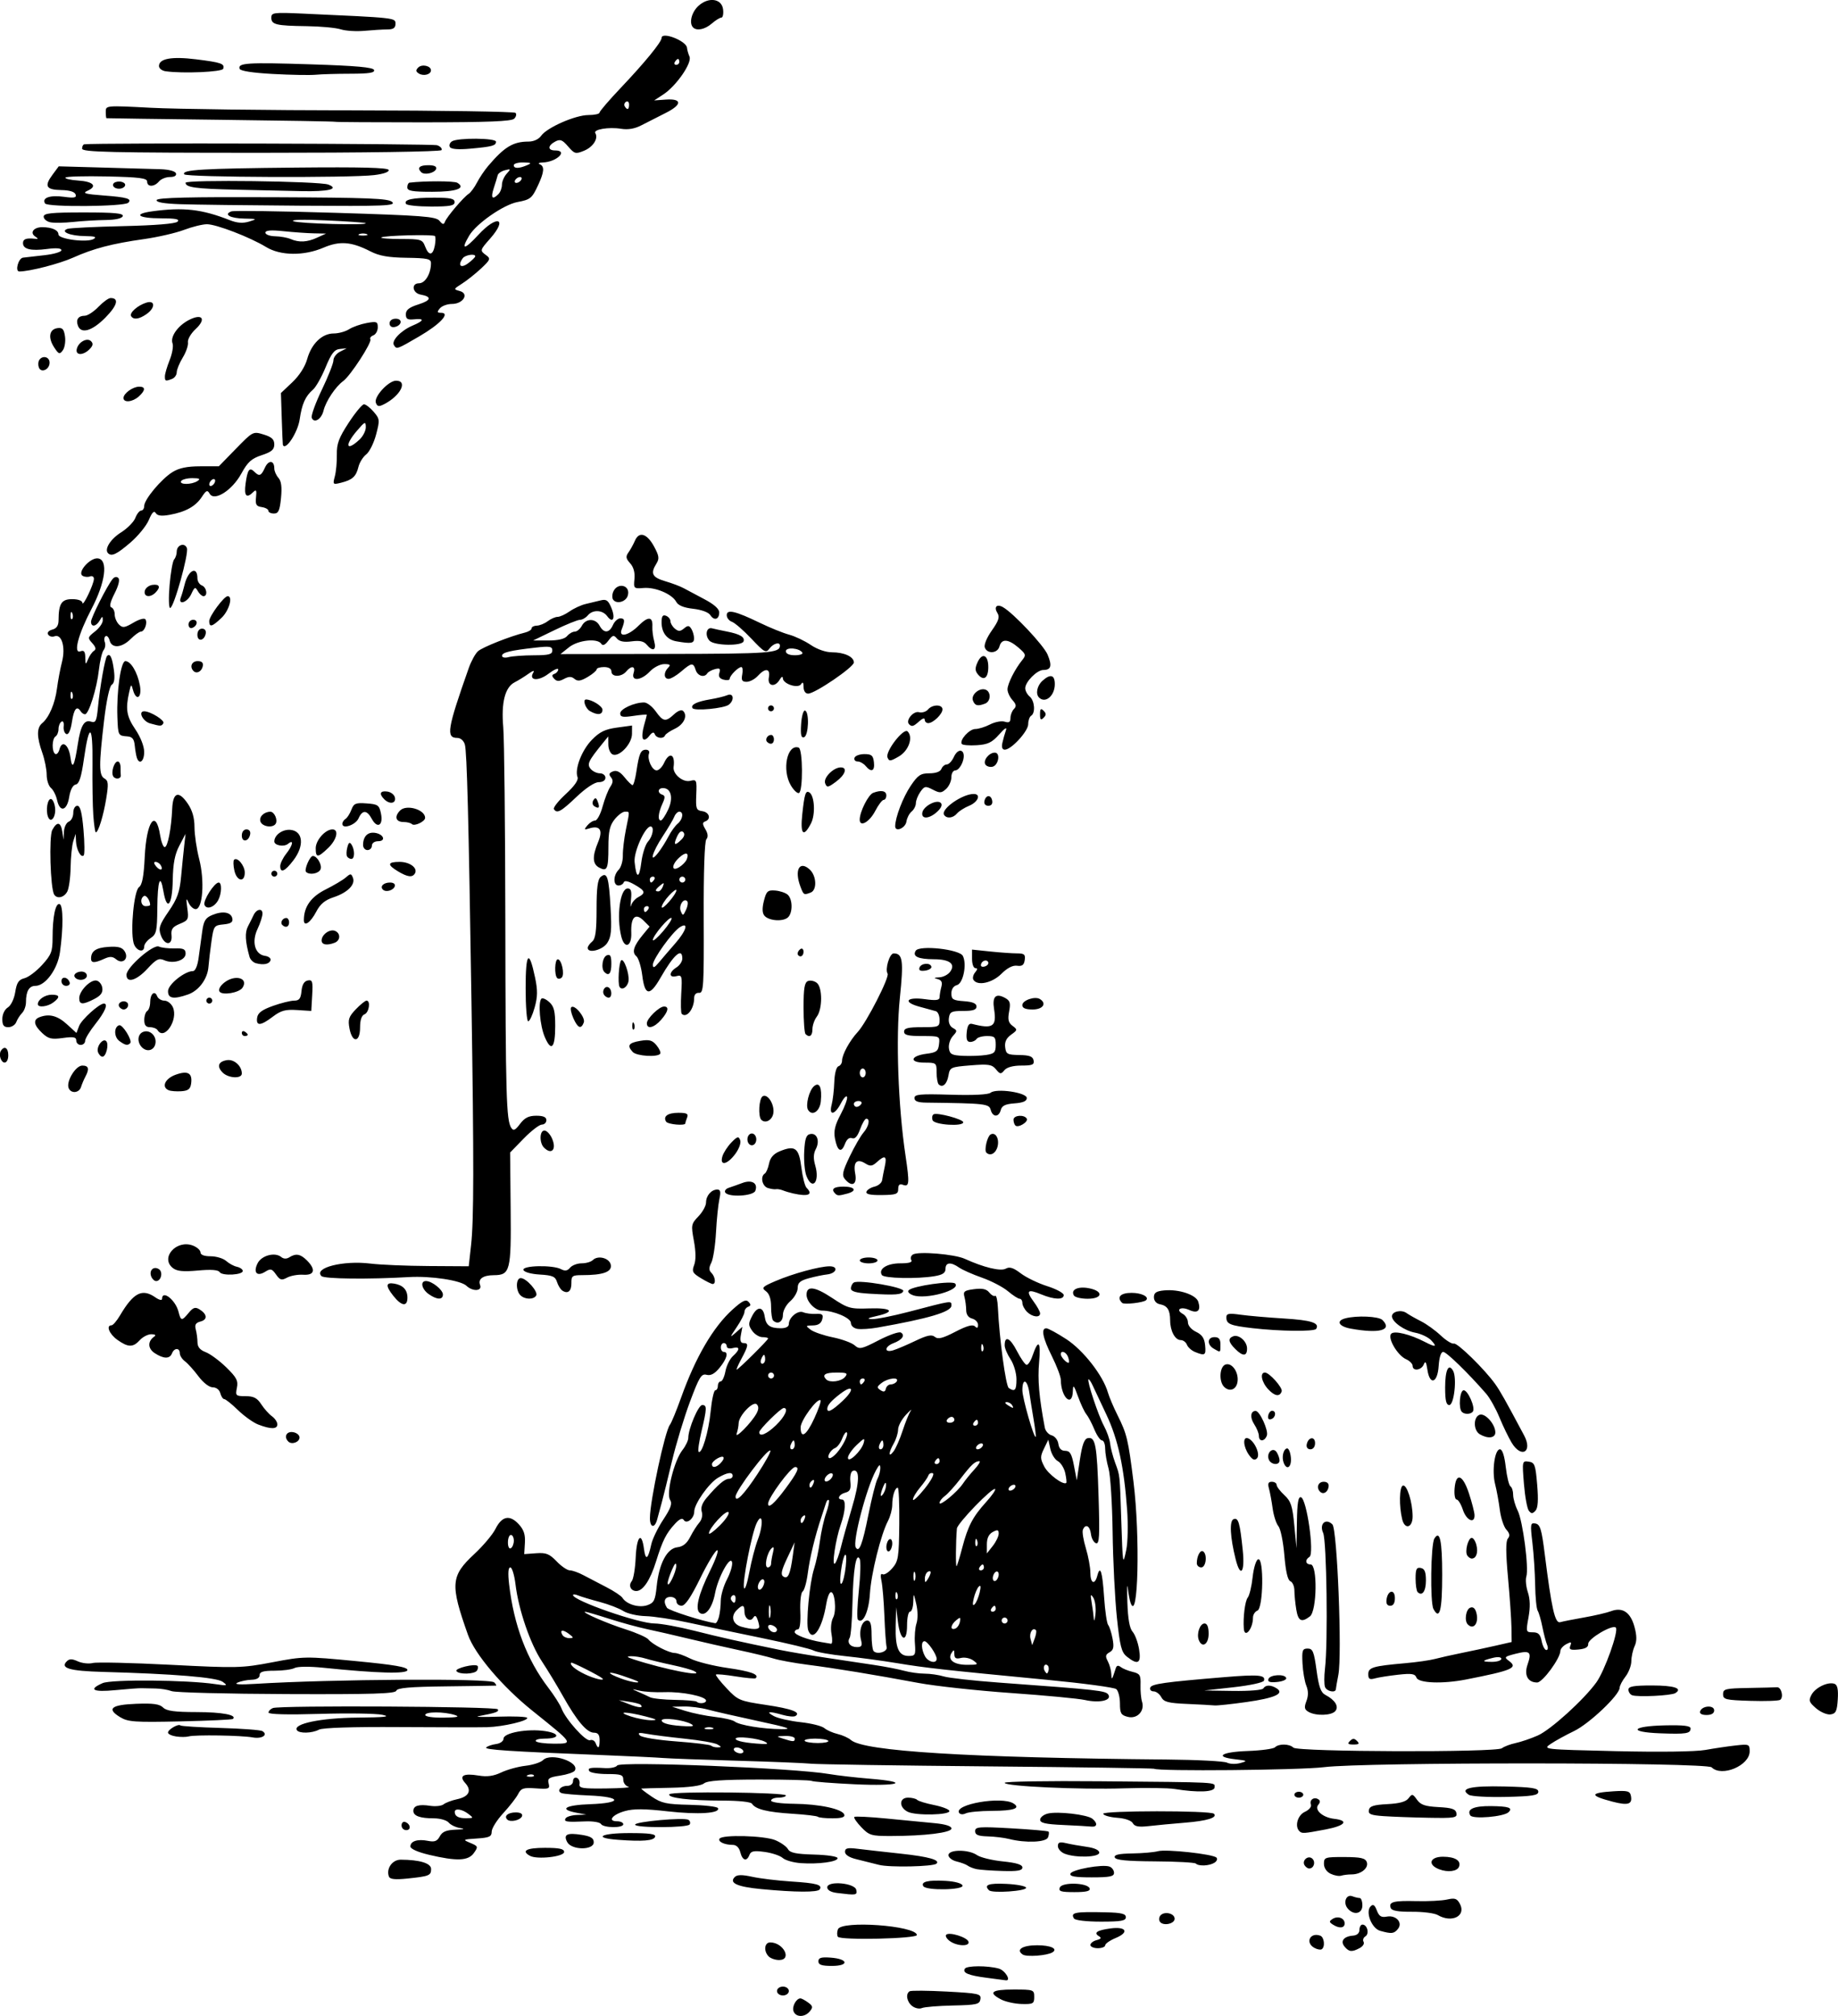 <?xml version="1.0" encoding="utf-8"?>
<svg xmlns="http://www.w3.org/2000/svg" version="1.1" viewBox="0 0 403 442">
	<title>Sketch with a boat floating on a lake in the foreground, covered by canvas in the manner of a wagon. A small tower sits behind, with mountains further in the distance.</title>
	<path d="m173.99 440.98c-0.388-1.009 0.589-2.83 1.518-2.83 0.245 0 1 0.405 1.679 0.901 1.048 0.765 1.104 1.057 0.369 1.942-1.117 1.343-3.047 1.337-3.565-0.012zm26.033-1.14c-1.199-0.911-1.512-2.675-0.578-3.251 0.306-0.188 3.966-0.16 8.135 0.062 7.037 0.377 7.565 0.496 7.385 1.669-0.174 1.133-0.793 1.276-6.028 1.39-3.209 0.069-6.272 0.321-6.806 0.56-0.535 0.238-1.483 0.044-2.107-0.429zm19.447-1.47c-2.891-1.521-2.075-2.161 2.755-2.161 4.408 0 4.538 0.046 4.538 1.618 0 1.483-0.23 1.612-2.755 1.55-1.515-0.037-3.557-0.491-4.537-1.006zm-49.104-1.838c0-0.539 0.576-0.971 1.297-0.971 0.72 0 1.296 0.432 1.296 0.971 0 0.539-0.576 0.971-1.296 0.971-0.72 0-1.297-0.431-1.297-0.971zm45.955-2.902c-3.99-0.513-5.334-1.076-4.764-1.997 0.424-0.684 4.994-0.699 7.424-0.024 1.439 0.4 2.838 2.784 1.509 2.573-0.293-0.046-2.17-0.295-4.168-0.552zm-36.879-3.607c0-0.783 0.603-0.964 2.705-0.809 3.868 0.285 4.092 1.817 0.266 1.817-2.257 0-2.971-0.242-2.971-1.008zm-10.891-1.063c-1.176-1.174-0.952-3.11 0.357-3.086 2.926 0.052 4.812 3.863 1.913 3.863-0.82 0-1.841-0.349-2.269-0.777zm55.698-0.423c-1.591-1.064-0.08-2.037 3.162-2.037 2.962 0 4.621 0.767 3.352 1.55-1.171 0.723-5.66 1.058-6.514 0.487zm63.922-1.475c-2.054-1.148-0.908-3.477 1.31-2.663 0.887 0.326 1.112 2.486 0.31 2.98-0.275 0.17-1.004 0.027-1.621-0.318zm6.635-0.266c-0.997-1.2-0.178-2.254 1.871-2.409 0.866-0.065 1.393-0.542 1.393-1.262 0-0.636 0.301-1.157 0.669-1.157 1.055 0 1.554 2.017 0.639 2.582-0.454 0.28-0.634 0.819-0.4 1.197 0.234 0.378-0.147 0.993-0.847 1.367-1.718 0.918-2.347 0.858-3.325-0.318zm-55.725-0.357c0-0.389 0.608-0.867 1.351-1.061 1-0.261 1.131-0.489 0.505-0.875-1.216-0.75-0.392-1.299 2.544-1.692 3.47-0.465 4.185 0.829 1.156 2.092-1.273 0.531-2.315 1.253-2.315 1.604 0 0.351-0.729 0.639-1.621 0.639-0.891 0-1.621-0.319-1.621-0.708zm-30.828-0.857c-0.692-0.505-1.044-1.131-0.783-1.391 0.664-0.663 4.551 0.541 4.875 1.51 0.37 1.109-2.525 1.026-4.092-0.119zm-24.552-0.954c-0.204-0.33-0.194-1.064 0.024-1.63 0.761-1.98 16.957-0.824 17.321 1.236 0.148 0.836-16.833 1.221-17.345 0.394zm118.92-1.292c-1.884-0.524-3.3-4.173-2.087-5.383 0.536-0.535 0.89-0.294 1.351 0.918 0.485 1.273 0.973 1.576 2.17 1.348 2.052-0.392 3.595 1.331 2.438 2.722-0.864 1.04-1.37 1.092-3.872 0.396zm-10.389-1.377c-0.829-0.543-0.837-0.724-0.058-1.225 1.161-0.746 2.652-0.195 2.652 0.98 0 1.047-1.197 1.159-2.593 0.244zm-37.935-0.657c-0.252-0.407-0.165-1.034 0.194-1.392 0.921-0.919 3.059-0.379 3.059 0.773 0 1.164-2.609 1.66-3.253 0.619zm-18.814-0.671c-0.817-1.321 0.18-1.514 6.995-1.354 3.412 0.079 4.375 0.316 4.375 1.073 0 0.786-1.04 0.971-5.472 0.971-3.176 0-5.651-0.29-5.899-0.69zm79.761-0.753c-0.713-0.416-3.251-0.741-5.639-0.721-3.031 0.024-4.442-0.224-4.671-0.821-0.517-1.345 0.581-1.641 5.619-1.514 2.58 0.065 5.612-0.092 6.738-0.349 1.706-0.389 2.172-0.233 2.8 0.938 1.427 2.663-1.745 4.278-4.847 2.468zm-19.764-1.461c-1.05-1.264-0.315-3.177 1.024-2.664 0.561 0.215 1.288 0.391 1.615 0.391 0.327 0 0.595 0.728 0.595 1.618 0 1.861-1.91 2.248-3.234 0.656zm-111.99-3.389c-1.318-0.163-2.107-0.622-2.107-1.226 0-1.505 6.071-0.969 6.362 0.562 0.222 1.17 0.048 1.198-4.255 0.664zm-16.586-0.843c-5.286-0.503-7.112-1.337-5.798-2.649 0.525-0.524 1.589-0.536 3.857-0.043 1.722 0.375 5.553 0.838 8.513 1.03 5.613 0.364 6.884 0.714 6.259 1.724-0.42 0.679-5.291 0.655-12.831-0.061zm49.944 0.26c-1.186-1.184-0.123-1.581 3.76-1.405 2.321 0.105 4.29 0.483 4.376 0.839 0.178 0.74-7.431 1.27-8.136 0.567zm15.524-0.599c0.475-1.235 6.13-1.067 6.546 0.194 0.192 0.582-0.743 0.809-3.332 0.809-2.984 0-3.533-0.171-3.214-1.003zm-29.924-0.296c-0.61-0.985 1.073-1.385 4.891-1.165 2.02 0.117 3.547 0.532 3.704 1.008 0.332 1.006-7.975 1.158-8.595 0.157zm-117.17-2.101c-0.658-1.726 0.728-3.719 2.581-3.712 4.169 0.017 6.665 0.78 6.665 2.039 0 1.44-0.416 1.605-5.279 2.104-2.614 0.268-3.747 0.145-3.966-0.431zm149.42-0.645c0.301-0.909 7.067-2.13 8.583-1.549 0.539 0.206 0.98 0.822 0.98 1.367 0 0.803-0.934 0.991-4.916 0.991-3.643 0-4.846-0.209-4.648-0.809zm57.048 0.019c-0.886-0.427-1.459-1.287-1.459-2.191 0-1.411 0.233-1.488 4.486-1.474 3.566 0.012 4.57 0.234 4.897 1.085 0.496 1.29-1.239 2.723-3.296 2.723-0.794 0-1.832 0.126-2.307 0.28-0.475 0.154-1.52-0.036-2.322-0.423zm-77.625-1.013c-0.713-0.153-1.588-0.498-1.945-0.767-0.357-0.269-1.45-0.68-2.431-0.914-0.981-0.234-1.783-0.856-1.783-1.384 0-1.282 4.42-1.292 6.246-0.015 0.742 0.519 3.286 1.142 5.654 1.384 3.014 0.308 4.305 0.708 4.305 1.333 0 0.683-1.028 0.863-4.376 0.766-2.407-0.069-4.959-0.251-5.672-0.404zm101.45 0.036c-2.636-1.002-2.092-2.769 0.849-2.755 2.633 0.012 3.989 0.866 3.48 2.19-0.393 1.021-2.428 1.287-4.328 0.564zm-122.84-0.971c-1.426-0.37-3.687-0.936-5.024-1.258-1.521-0.367-2.431-0.964-2.431-1.597 0-0.812 0.543-0.944 2.755-0.669 1.515 0.188 5.818 0.673 9.561 1.077 6.025 0.65 8.615 1.381 7.736 2.181-0.726 0.66-10.295 0.862-12.597 0.265zm93.31 0.091c-0.668-1.079 0.834-2.317 1.729-1.424 0.748 0.747 0.28 2.127-0.721 2.127-0.315 0-0.768-0.317-1.007-0.704zm-110.49-0.474c-1.604-0.114-3.375-0.622-3.937-1.129-0.561-0.507-2.341-1.103-3.955-1.324-2.351-0.322-3.013-0.194-3.335 0.644-0.593 1.542-1.542 1.271-2.005-0.573-0.255-1.015-0.865-1.618-1.638-1.618-1.823 0-3.325-0.702-2.916-1.362 0.572-0.923 9.822-0.673 12.229 0.331 1.2 0.501 2.447 1.383 2.771 1.962 0.455 0.812 1.763 1.084 5.738 1.193 2.906 0.079 5.149 0.424 5.149 0.789 0 0.8-4.202 1.364-8.102 1.088zm86.644 0.097c-0.239-0.238-4.273-0.457-8.966-0.485-6.21-0.038-8.606-0.272-8.803-0.861-0.196-0.586 0.859-0.827 3.834-0.874 2.258-0.035 4.789-0.256 5.625-0.491 1.764-0.495 12.065 0.629 12.833 1.4 0.285 0.286 0.089 0.792-0.434 1.123-1.115 0.704-3.464 0.812-4.089 0.189zm-168.16-1.932c-2.446-0.579-4.052-1.298-4.052-1.815 0-1.173 1.585-1.682 3.837-1.232 1.475 0.294 2.035 0.082 2.609-0.988 0.549-1.025 1.409-1.387 3.463-1.46 1.847-0.065 2.17-0.183 0.997-0.362-0.954-0.146-2.084-0.685-2.51-1.197-0.426-0.513-1.882-0.932-3.236-0.932-3.049 0-4.511-0.529-4.511-1.633 0-1.14 1.192-1.495 3.722-1.109 1.156 0.176 2.468 0.025 2.917-0.335 0.449-0.361 1.784-0.863 2.966-1.116 2.586-0.552 3.26-1.895 1.775-3.533-1.46-1.61-0.393-2.211 2.931-1.65 1.861 0.314 3.268 0.119 4.974-0.689 1.308-0.62 3.696-1.275 5.307-1.457 1.611-0.181 3.344-0.745 3.853-1.253 1.706-1.704 8.111 0.436 6.945 2.32-0.229 0.37-1.687 0.862-3.241 1.095-2.418 0.362-2.776 0.61-2.486 1.718 0.31 1.184 0.07 1.276-2.802 1.071-2.73-0.195-3.238-0.033-3.883 1.239-0.408 0.805-1.88 2.698-3.271 4.207-1.391 1.509-2.53 3.326-2.53 4.038 0 1.093-0.503 1.328-3.241 1.508-3.133 0.206-3.181 0.239-1.44 0.971 1.718 0.722 1.754 0.825 0.773 2.213-1.223 1.734-3.745 1.832-9.867 0.384zm8.627-8.98c-1.379-1.042-2.955-1.261-2.955-0.411 0 0.954 0.824 1.403 2.539 1.382 1.612-0.019 1.628-0.056 0.416-0.971zm14.371-8.461c-0.215-0.215-0.774-0.238-1.242-0.051-0.517 0.207-0.364 0.36 0.392 0.391 0.683 0.028 1.066-0.125 0.851-0.34zm-0.844 17.672c-1.97-1.101-0.754-1.748 3.288-1.748 3.184 0 4.213 0.222 4.213 0.908 0 1.04-5.951 1.706-7.501 0.839zm117.22-0.473c-0.802-0.322-1.458-1.066-1.458-1.653 0-0.834 0.389-0.976 1.783-0.648 0.98 0.231 3.022 0.594 4.537 0.807 1.712 0.241 2.755 0.723 2.755 1.274 0 1.03-5.221 1.181-7.617 0.219zm-109.04-2.53c-0.9-1.679-0.049-2.104 3.181-1.589 1.99 0.318 2.632 0.716 2.632 1.632 0 1.776-4.857 1.74-5.813-0.043zm11.161-0.502c-5.633-0.417-3.85-1.479 2.485-1.479 4.42 0 5.822 0.201 5.622 0.809-0.286 0.871-2.703 1.07-8.107 0.67zm85.728-0.184c-1.069-0.272-3.184-0.528-4.7-0.571-2.097-0.058-2.755-0.332-2.755-1.145 0-0.958 0.811-1.022 7.913-0.621 4.352 0.246 8.034 0.568 8.183 0.717 0.149 0.148 0.097 0.719-0.113 1.268-0.418 1.087-4.904 1.272-8.528 0.352zm-32.405-2.582c-1.021-1.064-1.714-2.077-1.54-2.251 0.174-0.174 3.362-0.017 7.083 0.348 3.722 0.365 8.444 0.821 10.494 1.014 2.391 0.224 3.727 0.644 3.727 1.17 0 0.919-5.839 1.642-13.33 1.65-4.24 5e-3 -4.716-0.139-6.435-1.93zm96.04 0.856c-1.067-1.065-0.365-3.51 1.214-4.228 0.914-0.416 1.503-1.12 1.325-1.583-0.386-1.004 0.648-1.767 1.599-1.181 0.473 0.292 0.474 0.667 3e-3 1.234-0.917 1.104 0.985 2.776 3.481 3.061 3.354 0.382 2.445 1.515-1.873 2.333-4.869 0.922-5.17 0.941-5.748 0.364zm-196.85-1.24c0-0.564 0.346-0.909 0.77-0.769 1.202 0.4 1.401 1.794 0.257 1.794-0.565 0-1.026-0.461-1.026-1.025zm43.721-0.324c-0.239-0.386-1.788-0.639-3.442-0.564-4.085 0.187-4.771 0.079-4.304-0.677 0.22-0.356 1.331-0.686 2.469-0.732l2.068-0.085-2.132-0.4c-4.001-0.751-2.51-1.691 2.987-1.883 7.148-0.25 6.969-1.608-0.251-1.907-2.828-0.118-5.525-0.347-5.993-0.51-1.198-0.418-0.301-1.601 1.214-1.601 0.716 0 1.258-0.442 1.258-1.025 0-0.564 0.365-0.897 0.81-0.742 0.446 0.156 0.725 0.762 0.62 1.348-0.166 0.931 0.572 1.056 5.834 0.99 3.313-0.041 5.514-0.208 4.89-0.371-0.624-0.163-1.134-0.857-1.134-1.543 0-1.078-0.477-1.247-3.527-1.247-1.94 0-3.707-0.291-3.928-0.647-0.442-0.714 0.219-0.839 3.492-0.656 1.207 0.067 2.388-0.188 2.623-0.568 0.607-0.981 38.872 0.554 46.439 1.863 1.809 0.313 5.82 0.774 8.913 1.025 9.145 0.741 6.601 1.688-3.287 1.223-4.901-0.231-9.14-0.56-9.42-0.733-0.28-0.173-5.482-0.308-11.56-0.3-8.031 9e-3 -11.325 0.242-12.055 0.846-0.638 0.528-3.279 0.876-7.241 0.954-3.43 0.066-6.351 0.146-6.49 0.175-0.139 0.029 0.869 0.813 2.24 1.742 2.179 1.476 3.228 1.705 8.355 1.82 3.225 0.072 6.009 0.393 6.188 0.712 0.646 1.156-4.311 1.48-10.996 0.72-5.061-0.576-7.493-0.591-9.386-0.06-2.776 0.779-3.894 2.239-1.713 2.239 0.743 0 1.351 0.291 1.351 0.647 0 0.876-4.349 0.828-4.895-0.054zm7.488 0.143c0-0.665 10.744-1.63 11.685-1.049 0.359 0.221 0.485 0.674 0.28 1.005-0.47 0.759-11.965 0.801-11.965 0.044zm93.832 0.076c-3.836-0.169-5.024-0.441-5.024-1.152 0-0.512 0.753-1.12 1.672-1.35 2.151-0.539 8.682 0.222 9.791 1.141 1.202 0.996 1.059 1.866-0.281 1.712-0.624-0.071-3.395-0.229-6.158-0.351zm15.294-0.392c-0.326-0.582-1.708-1.062-3.414-1.185-1.577-0.114-2.963-0.504-3.083-0.866-0.241-0.734 23.549-0.754 24.285-0.019 0.844 0.842-1.506 1.571-6.311 1.957-2.691 0.216-6.251 0.551-7.911 0.743-2.285 0.264-3.151 0.112-3.566-0.629zm-137.17-0.807c-0.768-0.767 0.187-1.555 1.884-1.555 1.019 0 1.536 0.305 1.369 0.809-0.299 0.906-2.571 1.427-3.253 0.746zm68.114-0.597c-0.185-0.185-2.719-0.485-5.63-0.668-5.447-0.341-8.068-0.993-8.81-2.192-0.251-0.405-2.901-0.687-6.455-0.687-7.158 0-12.152-0.596-11.66-1.392 0.427-0.69 25.544-0.435 25.544 0.259 0 0.267-0.729 0.485-1.621 0.485-0.891 0-1.621 0.291-1.621 0.647 0 0.371 2.142 0.67 5.024 0.699 5.594 0.058 10.623 1.141 11.026 2.375 0.184 0.565-0.599 0.809-2.599 0.809-1.575 0-3.015-0.151-3.2-0.336zm124.05-0.142c-2.817-0.196-3.406-0.439-3.235-1.337 0.163-0.856 1.052-1.141 4.047-1.295 2.679-0.138 4.086-0.529 4.661-1.294 0.761-1.014 0.9-0.989 1.842 0.327 0.81 1.132 1.78 1.464 4.726 1.618 2.922 0.153 3.752 0.434 3.922 1.326 0.195 1.023-0.401 1.121-6.152 1.013-3.502-0.065-7.917-0.227-9.812-0.359zm19.007-0.16c-0.846-1.367 0.76-2.086 4.555-2.041 3.893 0.046 4.829 0.375 3.823 1.341-1.04 1-7.841 1.568-8.379 0.7zm-123.33-0.784c-1.98-0.973-1.942-3.108 0.054-3.108 0.832 0 1.727 0.218 1.99 0.485 0.262 0.267 1.93 0.777 3.706 1.133 1.776 0.356 3.287 0.938 3.358 1.294 0.181 0.908-7.33 1.069-9.108 0.195zm11.241 0.223c-1.164-1.88 9.328-3.696 11.915-2.062 1.673 1.057 0.076 1.607-4.717 1.627-2.565 9e-3 -5.145 0.256-5.732 0.547-0.612 0.302-1.238 0.254-1.465-0.112zm143.29-2.448c-5.121-1.331-5.062-1.951 0.218-2.28 3.035-0.189 3.58-0.048 3.788 0.981 0.379 1.872-0.591 2.187-4.006 1.3zm-69.772-1.53c0-0.356 0.438-0.647 0.972-0.647 0.535 0 0.972 0.291 0.972 0.647 0 0.356-0.438 0.647-0.972 0.647-0.535 0-0.972-0.291-0.972-0.647zm38.251 0.028c-2.177-1.4 0.449-2.014 7.828-1.831 6.064 0.151 7.4 0.359 7.4 1.155 0 0.794-1.297 1.001-7.13 1.134-3.922 0.089-7.566-0.116-8.097-0.458zm-64.504-1.279c-1.426-0.231-6.391-0.296-11.032-0.146-9.822 0.318-26.242-0.438-26.242-1.208 0-0.291 9.408-0.444 20.906-0.34 26.623 0.241 25.12 0.162 25.12 1.326 0 1.046-3.618 1.198-8.751 0.368zm-4.51-4.439c-0.107-0.107-16.493-0.34-36.414-0.518-19.92-0.178-37.384-0.443-38.811-0.59-1.426-0.146-8.719-0.44-16.206-0.652-7.487-0.212-14.78-0.48-16.206-0.596-1.426-0.116-7.26-0.396-12.965-0.622-20.902-0.83-26.364-1.19-25.828-1.702 0.301-0.288 1.276-0.621 2.168-0.74 0.907-0.121 1.621-0.642 1.621-1.181 0-1.278 5.243-2.232 9.098-1.655 3.351 0.502 3.282 1.649-0.099 1.649-1.248 0-2.114 0.25-1.925 0.555 0.189 0.305 1.964 0.555 3.944 0.555 4.37 0 4.437 0.103-4.705-7.231-6.573-5.273-12.596-12.366-14.103-16.609-3.947-11.112-3.806-12.914 1.393-17.746 1.93-1.794 4.013-4.269 4.629-5.499 1.41-2.818 3.113-3.172 5.08-1.055 1.128 1.215 1.483 2.277 1.374 4.109l-0.148 2.471 2.608-0.189c2.19-0.159 2.91 0.126 4.497 1.78 1.039 1.083 2.345 1.971 2.902 1.973 0.557 1e-3 1.888 0.474 2.958 1.048 1.069 0.574 3.322 1.749 5.006 2.61 1.683 0.861 3.288 1.927 3.565 2.369 0.899 1.431 3.627 2.238 5.441 1.61 1.478-0.512 1.742-1.042 2.062-4.131 0.518-5.008 2.257-8.31 4.514-8.569 1.25-0.144 2.103-0.826 2.833-2.265 0.574-1.133 1.473-2.549 1.997-3.146 0.557-0.635 0.781-1.627 0.539-2.387-0.274-0.862 0.088-1.89 1.076-3.052 2.423-2.848 3.948-4.155 4.853-4.155 0.468 0 0.85-0.291 0.85-0.647 0-0.944-1.172-0.794-3.215 0.411-2.007 1.184-5.212 5.737-5.212 7.406 0 1.503-1.672 2.856-2.292 1.854-0.315-0.509-0.925-0.249-1.913 0.814-1.951 2.101-2.725 3.64-4.183 8.317-1.271 4.076-2.854 6.439-4.316 6.439-1.212 0-1.777-1.222-0.999-2.159 0.369-0.444 0.759-2.764 0.866-5.155 0.211-4.719 1.294-5.87 1.815-1.93 0.353 2.67 0.889 2.343 1.603-0.982 0.253-1.175 1.434-3.613 2.625-5.42 1.686-2.557 2.016-3.522 1.49-4.364-0.881-1.409 0.909-8.595 2.712-10.884 0.711-0.903 1.292-2.112 1.29-2.687-5e-3 -1.976 2.205-7.194 3.048-7.194 1.068 0 1.05 0.665-0.152 5.757-0.538 2.276-0.829 4.287-0.647 4.468 0.697 0.696 2.204-4.306 2.645-8.78 0.254-2.574 0.716-4.681 1.027-4.681 0.31 0 0.564-0.437 0.564-0.971 0-0.534 0.279-0.971 0.619-0.971 0.34 0 0.807-1 1.037-2.223 0.23-1.223 0.972-2.724 1.65-3.337 1.596-1.442 1.569-2.174-0.064-1.748-0.725 0.189-1.296 0.019-1.296-0.384-3e-5 -0.397-0.292-0.723-0.648-0.723s-0.648 0.437-0.648 0.971c0 0.534 0.292 0.971 0.648 0.971 1.088 0 0.683 1.519-0.932 3.49-1.07 1.307-1.928 1.769-2.841 1.531-1.141-0.298-1.603 0.45-3.64 5.895-1.283 3.43-3.06 9.294-3.949 13.032-0.889 3.737-1.895 7.815-2.236 9.061-0.34 1.246-0.795 2.921-1.01 3.721-0.546 2.035-1.602 1.82-1.588-0.324 0.025-3.801 3.289-19.02 4.379-20.422 0.331-0.426 1.435-3.104 2.453-5.952 3.173-8.876 7.033-15.484 11.284-19.319 2.134-1.925 2.921-2.307 3.495-1.695 0.558 0.594 0.541 0.862-0.069 1.085-0.446 0.163-0.81 0.668-0.81 1.123 0 0.455-0.766 1.959-1.702 3.344-1.559 2.305-1.578 2.408-0.23 1.223l1.472-1.294-0.329 1.78c-0.227 1.231-0.056 1.78 0.554 1.78 1.183 0 1.116 0.555-0.415 3.408-0.714 1.33-1.191 2.417-1.06 2.417 0.345 0 6.896-6.49 6.896-6.832 0-0.158-0.567-0.288-1.26-0.288-0.693 0-1.699-0.626-2.236-1.391-0.869-1.239-0.869-1.597 1e-3 -3.277 1.126-2.175 2.419-2.086 2.749 0.189 0.274 1.892 1.137 2.515 3.5 2.528 1.117 7e-3 1.783-0.335 1.783-0.915 0-1.464 1.985-3.087 3.163-2.586 0.578 0.246 1.827 0.406 2.774 0.355 1.425-0.075 1.664 0.133 1.383 1.208-0.23 0.879-0.894 1.307-2.047 1.321-1.617 0.019-1.643 0.069-0.488 0.943 0.671 0.507 2.858 1.256 4.862 1.665 2.003 0.408 4.159 1.2 4.79 1.758 1.053 0.932 1.487 0.84 5.277-1.12 2.271-1.175 4.458-1.933 4.859-1.685 0.979 0.604 0.281 1.604-1.623 2.327-2 0.759-2.089 2.162-0.098 1.573 0.802-0.238 2.991-1.166 4.864-2.062 2.629-1.258 3.61-1.461 4.302-0.888 0.695 0.575 1.706 0.323 4.499-1.124 2.529-1.31 3.807-1.663 4.287-1.183 0.48 0.48 0.684 0.378 0.684-0.341 0-0.564-0.583-1.177-1.296-1.363-0.827-0.216-1.3-0.887-1.305-1.855-5e-3 -0.834-0.176-2.137-0.38-2.896-0.322-1.198-0.044-1.421 2.116-1.701 1.809-0.234 2.715-0.034 3.324 0.732 0.461 0.58 1.044 0.908 1.296 0.73 0.252-0.178 0.52 0.987 0.596 2.589 0.321 6.806 1.728 17.188 2.389 17.627 1.342 0.892 1.687 0.496 1.683-1.932-3e-3 -1.335-0.584-3.301-1.292-4.369-0.708-1.068-1.29-2.434-1.292-3.036-9e-3 -2.233 1.175-1.706 2.669 1.191 0.847 1.641 1.806 3.019 2.13 3.062 0.325 0.042 0.908-0.848 1.296-1.979 1.298-3.781 1.87-3.233 1.456 1.393-0.345 3.856-0.017 7.64 1.245 14.34 0.143 0.758 0.822 1.526 1.508 1.705 0.692 0.18 1.345 1.009 1.466 1.857 0.145 1.024 0.644 1.532 1.508 1.532 1.033 6.7e-4 1.414 0.645 1.91 3.236l0.62 3.235 0.683-4.524c0.499-3.303 0.967-4.578 1.736-4.724 1.679-0.319 2.011 1.475 2.358 12.729 0.273 8.839 0.178 10.551-0.57 10.305-0.493-0.162-0.989-1.073-1.102-2.024-0.214-1.807-1.228-2.324-1.773-0.905-0.174 0.453 0.123 2.274 0.662 4.045 0.538 1.771 0.981 4.167 0.985 5.324 7e-3 2.394 0.965 2.818 1.526 0.676 0.635-2.424 1.111-0.908 1.489 4.744 0.199 2.982 0.599 5.712 0.888 6.068 0.289 0.356 0.724 1.71 0.968 3.009 0.348 1.86 0.207 2.493-0.664 2.979-0.895 0.5-0.968 0.875-0.384 1.965 0.397 0.741 0.745 2.021 0.773 2.845 0.048 1.415 0.155 1.271 0.98-1.325 0.191-0.602 0.535-0.682 1.083-0.251 0.441 0.347 1.616 0.825 2.61 1.062 1.597 0.381 1.799 0.712 1.731 2.84-0.042 1.325 0.106 2.991 0.33 3.703 0.639 2.032-1.057 3.836-3.12 3.319-1.491-0.374-1.722-0.766-1.722-2.929 0-1.374-0.365-2.794-0.81-3.157-0.446-0.363-7.228-1.274-15.071-2.026-22.557-2.162-26.854-2.639-32.976-3.66-3.162-0.528-8.311-1.224-11.441-1.547-3.131-0.323-6.232-0.878-6.891-1.234-0.66-0.355-5.721-1.575-11.247-2.711-5.526-1.136-12.819-2.667-16.206-3.404-3.387-0.736-7.617-1.375-9.399-1.42-1.783-0.045-3.971-0.551-4.862-1.125-0.891-0.574-3.225-1.469-5.186-1.99-1.961-0.52-4.076-1.156-4.7-1.413-0.624-0.257-1.135-0.298-1.135-0.09 0 1.208 14.413 6.234 17.878 6.234 1.34 0 5.231 0.707 8.647 1.572 5.793 1.466 10.059 2.422 18.851 4.224 1.961 0.402 6.482 1.17 10.048 1.706 3.565 0.537 8.378 1.26 10.696 1.608 2.318 0.348 5.235 0.914 6.482 1.259 1.248 0.344 3.269 0.628 4.492 0.63 1.223 1e-3 3.119 0.278 4.213 0.613 1.095 0.335 6.512 0.94 12.038 1.343 21.972 1.604 23.486 1.772 24.041 2.667 0.777 1.253-1.965 1.868-5.146 1.154-1.402-0.315-8.675-1.002-16.161-1.528-7.486-0.526-16.634-1.52-20.327-2.208-9.745-1.818-18.292-3.222-24.284-3.99-2.889-0.37-6.243-0.981-7.455-1.358-1.211-0.377-4.682-1.215-7.713-1.863-3.031-0.648-7.989-1.777-11.02-2.509-3.03-0.732-7.114-1.669-9.075-2.083-1.961-0.414-5.718-1.444-8.348-2.29-2.63-0.846-4.964-1.526-5.186-1.511-0.945 0.06 4.807 2.561 8.834 3.842 2.406 0.765 4.667 1.765 5.023 2.222 0.844 1.082 4.521 2.971 5.782 2.971 0.542 0 2.087 0.556 3.435 1.235 1.348 0.679 5.016 1.602 8.152 2.05 5.067 0.724 6.98 1.421 6.156 2.243-0.146 0.146-2.107-0.032-4.359-0.394-2.252-0.362-4.21-0.543-4.351-0.402-0.141 0.141 0.91 1.493 2.336 3.005 2.488 2.637 2.834 2.784 8.554 3.637 5.75 0.858 7.84 1.641 6.532 2.449-0.337 0.208-1.6 0.095-2.807-0.251-3.02-0.865-3.817-0.745-1.879 0.283 0.891 0.473 3.517 1.066 5.834 1.317 2.318 0.252 4.651 0.833 5.186 1.293 0.535 0.459 1.847 1.042 2.917 1.296 1.07 0.253 2.382 0.848 2.917 1.32 2.794 2.469 25.727 3.884 69.36 4.279 6.596 0.059 12.497 0.368 13.113 0.686 0.617 0.318 1.929 0.356 2.917 0.084 1.653-0.454 1.564-0.52-1.121-0.825-4.69-0.533-3.061-1.609 2.747-1.816 2.942-0.105 5.627-0.469 5.968-0.809 0.83-0.828 3.175-0.786 4.035 0.073 0.953 0.951 44.546 1.082 45.719 0.136 0.464-0.373 1.822-0.888 3.017-1.143 1.196-0.255 3.384-1.003 4.862-1.66 2.837-1.263 10.047-7.798 12.815-11.616 1.844-2.543 4.975-11.348 4.282-12.041-0.735-0.734-6.133 2.456-6.054 3.578 0.049 0.705-0.607 1.085-2.123 1.229-1.789 0.171-2.121 0.019-1.797-0.824 0.329-0.855 0.176-0.915-0.885-0.348-0.705 0.377-1.287 1.039-1.294 1.471-0.026 1.663-3.9 6.935-5.095 6.935-2.05 0-2.911-1.618-2.099-3.944 0.965-2.763 0.533-3.154-2.607-2.358-2.464 0.625-2.59 0.755-1.497 1.553 2.096 1.53 0.787 2.1-9.433 4.101-5.077 0.994-10.355 0.797-10.817-0.404-0.334-0.869-1.038-0.983-4.031-0.652-1.995 0.22-4.283 0.582-5.085 0.804-1.168 0.323-1.459 0.141-1.459-0.914 0-1.491 0.993-1.787 8.103-2.415 2.495-0.22 5.413-0.636 6.482-0.924 1.069-0.288 3.695-0.877 5.834-1.31 2.139-0.433 5.494-1.153 7.455-1.6l3.565-0.813-0.044-3.166c-0.024-1.742-0.365-6.661-0.756-10.932-0.5-5.45-0.508-8.01-0.028-8.588 0.492-0.592 0.398-1.139-0.339-1.951-0.562-0.621-1.208-2.581-1.434-4.357-0.226-1.776-0.688-4.302-1.026-5.615-0.746-2.898-0.092-7.645 1.054-7.645 0.527 0 0.989 1.405 1.277 3.885 0.248 2.136 0.715 4.047 1.036 4.245 0.321 0.198 0.585 1.027 0.585 1.841 0 0.814 0.448 2.377 0.996 3.474 1.127 2.256 2.481 12.624 1.891 14.481-0.213 0.671-0.058 2.216 0.344 3.434 0.497 1.505 0.541 3.264 0.135 5.491-0.58 3.189-0.555 3.277 0.952 3.277 1.202 0 1.635 0.435 1.937 1.942 0.214 1.068 0.675 1.942 1.025 1.942 0.354 0 0.427-0.502 0.163-1.133-0.26-0.623-0.724-2.39-1.03-3.927-0.306-1.537-0.772-3.139-1.034-3.56-0.262-0.421-0.512-2.95-0.554-5.62-0.042-2.67-0.314-6.85-0.603-9.289-0.49-4.129-0.443-4.419 0.685-4.202 1.018 0.196 1.341 1.265 2.022 6.7 1.502 11.98 2.245 15.257 3.386 14.928 0.566-0.163 2.925-0.63 5.242-1.037 2.317-0.407 4.989-1.031 5.937-1.386 2.495-0.934 4.249 0.254 5.115 3.466 0.523 1.94 0.529 3.115 0.022 4.226-0.386 0.847-0.709 2.327-0.717 3.289-7e-3 0.962-0.585 2.477-1.282 3.367-0.697 0.89-1.274 2-1.282 2.466-0.027 1.581-6.658 7.872-9.99 9.477-1.822 0.878-4.124 2.144-5.115 2.813-1.792 1.211-1.721 1.219 14.261 1.595 9.582 0.226 17.501 0.12 19.628-0.262 1.961-0.353 4.951-0.796 6.644-0.985 2.952-0.329 3.079-0.276 3.079 1.293 0 3.121-6.128 5.699-8.332 3.505-1.129-1.124-76.07-1.159-85.016-0.038-5.242 0.656-36.639 0.94-37.244 0.337zm-90.134-4.019c-0.22-0.356-0.838-0.647-1.373-0.647-0.535 0-0.792 0.291-0.572 0.647 0.22 0.356 0.838 0.647 1.373 0.647 0.535 0 0.792-0.291 0.572-0.647zm-31.44-2.265c0-1.161-0.349-1.618-1.239-1.618-1.558 0-3.763-2.597-6.781-7.985-1.294-2.31-3.381-5.755-4.638-7.654-2.568-3.88-5.109-11.297-5.784-16.883-0.248-2.047-0.761-3.721-1.141-3.721-0.459 0-0.546 1.25-0.26 3.721 1.04 8.977 3.899 16.518 8.587 22.651 1.276 1.668 2.578 3.714 2.896 4.546 0.921 2.419 5.331 7.324 6.263 6.967 0.467-0.179 1.015 0.107 1.218 0.635 0.545 1.419 0.878 1.169 0.878-0.658zm25.828 0.952c-0.591-0.344-3.8-0.909-7.13-1.256-3.331-0.346-7.077-0.822-8.325-1.058-1.742-0.329-2.102-0.249-1.549 0.344 0.407 0.437 3.873 1.005 7.977 1.309 3.991 0.295 7.435 0.714 7.653 0.931 0.217 0.217 0.857 0.386 1.422 0.375 0.905-0.017 0.899-0.093-0.048-0.646zm10.474-0.563c-1.418-0.79-6.482-1.331-6.482-0.693 0 0.517 2.278 0.966 5.834 1.151 1.189 0.061 1.362-0.06 0.648-0.458zm13.837-0.227c-0.165-0.267-1.467-0.485-2.893-0.485-1.426 0-2.458 0.218-2.292 0.485 0.165 0.267 1.467 0.485 2.893 0.485 1.426 0 2.458-0.218 2.292-0.485zm-7.354-0.485c0-0.356-0.948-0.618-2.107-0.583-1.996 0.06-2.022 0.091-0.486 0.583 2.287 0.731 2.593 0.731 2.593 0zm-17.989-2.37c-0.446-0.18-1.175-0.18-1.621 0-0.446 0.179-0.081 0.326 0.81 0.326 0.891 0 1.256-0.147 0.81-0.326zm9.886-1.496c-4.635-0.995-9.594-2.127-11.02-2.516-1.426-0.388-3.76-0.685-5.186-0.658l-2.593 0.048 2.917 0.917c1.604 0.504 4.521 1.097 6.482 1.319 1.961 0.221 3.913 0.675 4.338 1.01 1.022 0.803 6.203 1.648 10.247 1.671 2.611 0.015 1.603-0.333-5.186-1.79zm-14.585 0.683c-1.637-0.934-6.482-1.532-6.482-0.8 0 0.673 2.008 1.138 5.51 1.278 1.38 0.054 1.662-0.083 0.972-0.477zm-10.048-1.686c-4.255-1.092-6.557-1.094-3.241-3e-3 1.426 0.469 3.468 0.849 4.538 0.844 1.503-7e-3 1.209-0.198-1.296-0.841zm-1.074-2.567c-0.175-0.174-1.317-0.469-2.539-0.655l-2.221-0.339 2.269 0.893c2.088 0.822 3.261 0.869 2.492 0.101zm14.362-0.893c0-0.924-5.253-1.998-9.075-1.855-1.961 0.073-4.44-0.072-5.51-0.325-1.821-0.43-1.841-0.414-0.324 0.238 0.891 0.383 2.075 0.925 2.63 1.205 0.555 0.279 3.007 0.538 5.45 0.574 2.442 0.036 4.589 0.215 4.771 0.396 0.545 0.544 2.059 0.372 2.059-0.234zm-14.963-4.197c-0.149-0.126-1.702-0.707-3.453-1.291-3.43-1.143-3.575-0.592-0.173 0.662 1.97 0.727 4.195 1.112 3.627 0.628zm-7.779-0.679c-0.571-0.552-6.646-3.621-6.821-3.446-0.424 0.423 0.861 1.513 2.986 2.534 2.044 0.982 4.516 1.569 3.835 0.912zm20.149-1.595c-0.535-0.288-2.723-0.893-4.862-1.345-2.139-0.452-4.735-1.082-5.769-1.399-1.034-0.318-2.492-0.552-3.241-0.522-1.046 0.042-0.911 0.203 0.583 0.691 6.877 2.247 15.949 4.004 13.289 2.575zm77.532-1.204c-0.659-0.658-1.203 0.333-0.662 1.206 0.409 0.66 0.561 0.66 0.781 3e-3 0.15-0.45 0.096-0.994-0.119-1.209zm-16.312-1.108c-0.692-0.513-1.915-0.773-2.717-0.577-1.115 0.272-1.461 0.072-1.469-0.847-7e-3 -0.991-0.116-1.036-0.611-0.254-0.953 1.504 0.495 2.611 3.417 2.611 2.447 0 2.546-0.067 1.379-0.933zm-8.065-0.384c0-0.974-1.994-3.861-2.667-3.861-0.776 0-0.725 1.745 0.097 3.279 0.704 1.312 2.57 1.735 2.57 0.582zm123.81 9e-3c0-0.392-0.724-0.486-1.783-0.233-2.545 0.61-2.63 0.892-0.27 0.892 1.129 0 2.053-0.297 2.053-0.659zm-128.58-3.386c-0.112-1.513 0.046-3.492 0.352-4.399 0.316-0.94 0.297-2.747-0.045-4.207-0.597-2.546-0.601-2.548-0.665-0.456-0.035 1.157-0.357 2.103-0.713 2.103-0.357 0-0.648 1.335-0.648 2.966 0 4.042-1.494 3.481-2.005-0.751l-0.384-3.186-0.102 4.088c-0.12 4.823 0.639 6.591 2.828 6.591 1.467 0 1.572-0.208 1.385-2.751zm-6.197 0.793c-0.144-0.526-0.365-3.577-0.49-6.78-0.125-3.204-0.414-6.669-0.642-7.701-0.259-1.175-0.173-1.728 0.23-1.478 0.354 0.219 1.307-0.363 2.117-1.293 1.349-1.548 1.48-2.365 1.556-9.686 0.046-4.397-0.104-7.995-0.333-7.995-0.621 2.5e-4 -1.203 1.819-1.208 3.775-1e-3 0.95-0.422 2.526-0.932 3.503-1.574 3.012-3.706 11.6-3.968 15.983-0.235 3.921-1.548 6.757-2.629 5.678-0.238-0.238-0.144-3.133 0.21-6.434 0.354-3.3 0.437-6.402 0.185-6.891-0.79-1.532-1.429 2.368-1.587 9.688-0.081 3.771-0.357 7.193-0.611 7.605-0.657 1.061 0.117 2.043 1.609 2.043 1.021 0 1.193-0.308 0.876-1.571-0.514-2.043 0.207-4.254 1.386-4.254 0.678 0 0.929 0.844 0.929 3.128 0 1.72 0.207 3.335 0.459 3.587 0.83 0.829 3.12 0.099 2.844-0.906zm-0.061-21.913c0-0.712 0.292-1.474 0.648-1.694 0.356-0.22 0.648 0.182 0.648 0.895 0 0.712-0.292 1.474-0.648 1.694-0.357 0.22-0.648-0.183-0.648-0.895zm-12.022 19.085c-0.238-1.268-0.088-2.802 0.354-3.628 0.823-1.535 0.319-6.098-0.609-5.525-0.299 0.185-0.697 1.285-0.884 2.445-0.883 5.471-2.944 8.55-3.958 5.913-0.57-1.483 0.263-10.419 1.26-13.512 0.459-1.424 1.043-4.185 1.298-6.135 0.255-1.951 0.867-4.69 1.361-6.088 0.494-1.398 0.756-2.683 0.582-2.856-0.174-0.173-0.443 0.09-0.598 0.586-0.155 0.496-0.623 1.921-1.038 3.167-1.414 4.237-2.524 8.833-2.982 12.349-0.251 1.929-0.757 3.703-1.124 3.941-0.369 0.239-0.596 2.195-0.507 4.369 0.101 2.466-0.098 3.936-0.533 3.936-0.382 0-0.694 0.269-0.694 0.597 0 0.608 2.91 1.701 5.834 2.191 0.891 0.149 1.853 0.311 2.136 0.36 0.284 0.048 0.33-0.901 0.102-2.109zm44.816-0.874c-0.703-0.702-1.524 0.606-1.187 1.891l0.369 1.408 0.557-1.502c0.306-0.826 0.424-1.635 0.262-1.797zm-102.43 0.792c-1.332-1.006-2.077-0.846-1.371 0.294 0.235 0.38 0.92 0.681 1.523 0.67 0.962-0.017 0.944-0.136-0.153-0.964zm45.653-0.888c0-0.318-0.437-0.746-0.972-0.95-0.988-0.379-1.328 0.311-0.54 1.097 0.619 0.618 1.512 0.532 1.512-0.147zm-3.889-0.664c0-0.327-0.187-1.079-0.414-1.672-0.301-0.783-0.547-0.863-0.9-0.294-0.664 1.072-1.927 0.18-1.927-1.361 0-1.509-0.418-1.579-1.714-0.284-1.361 1.359-0.849 3.095 1.069 3.627 2.386 0.663 3.886 0.657 3.886-0.017zm43.993-1.057c0.205-1.056 0.095-1.103-0.81-0.352-1.239 1.026-1.393 2.227-0.237 1.842 0.446-0.148 0.917-0.818 1.047-1.49zm-52.828-1.099c0.215-0.801 0.395-2.394 0.4-3.54 5e-3 -1.146 0.616-3.246 1.358-4.667 0.742-1.421 1.249-3.101 1.127-3.733-0.334-1.731-3.079 3.24-3.74 6.771-0.59 3.156-2.062 5.108-3.283 4.354-1.185-0.731-0.395-4.068 2.212-9.334 1.273-2.572 1.955-4.573 1.515-4.446-0.44 0.127-2.113 2.911-3.717 6.186-2.01 4.102-3.27 5.958-4.051 5.968-0.624 7e-3 -1.135-0.423-1.135-0.957 0-0.539-0.576-0.971-1.296-0.971-1.324 0-1.661 1.015-0.791 2.38 0.371 0.583 7.96 3.007 10.601 3.386 0.226 0.032 0.586-0.596 0.801-1.397zm63.287 0.809c0-0.356-0.292-0.647-0.648-0.647-0.357 0-0.648 0.291-0.648 0.647 0 0.356 0.292 0.647 0.648 0.647 0.357 0 0.648-0.291 0.648-0.647zm18.794-5.005c-0.596-0.935-0.663-0.744-0.363 1.041 0.202 1.201 0.416 2.803 0.476 3.56 0.06 0.756 0.223 0.288 0.363-1.041 0.14-1.329-0.074-2.931-0.476-3.56zm-70.854 1.931c-0.163-0.623-0.296-0.113-0.296 1.133 0 1.246 0.133 1.756 0.296 1.133 0.163-0.623 0.163-1.642 0-2.265zm49.466 0.485c0-0.356-0.129-0.647-0.286-0.647-0.157 0-0.466 0.291-0.687 0.647-0.22 0.356-0.091 0.647 0.286 0.647 0.377 0 0.686-0.291 0.686-0.647zm-3.528-3.56c0.303-1.294 0.238-1.726-0.195-1.294-0.357 0.356-0.852 1.521-1.102 2.589-0.303 1.294-0.238 1.726 0.195 1.294 0.357-0.356 0.852-1.521 1.102-2.589zm-53.517 1.256c0-0.555-0.296-0.826-0.659-0.603-0.362 0.223-0.491 0.678-0.286 1.009 0.556 0.898 0.945 0.73 0.945-0.407zm35.447-1.054c-0.207-0.516-0.361-0.363-0.392 0.391-0.028 0.682 0.125 1.065 0.34 0.849 0.215-0.215 0.238-0.773 0.051-1.24zm-30.554-11.846c1.259-3.292 1.033-6.26-0.272-3.566-1.085 2.24-3.191 13.055-2.77 14.225 0.19 0.527 0.712-1.031 1.162-3.462 0.449-2.431 1.295-5.67 1.879-7.197zm1.288 8.863c-0.571-0.57-1.653 1.273-1.188 2.024 0.204 0.33 0.649 0.103 0.989-0.503 0.34-0.606 0.429-1.291 0.199-1.52zm-19.196-3.044c-1e-3 -0.894-0.295-0.62-0.949 0.883-0.521 1.198-0.937 2.508-0.924 2.913 0.04 1.279 1.876-2.441 1.873-3.796zm37.171 0.106c0.429-4.072-0.525-3.032-1.067 1.163-0.243 1.881-0.176 2.953 0.161 2.589 0.317-0.342 0.724-2.03 0.905-3.752zm15.167 1.351c-0.18-0.445-0.327-0.081-0.327 0.809 0 0.89 0.147 1.254 0.327 0.809 0.18-0.445 0.18-1.173 0-1.618zm3.45-0.038c5e-3 -0.288-0.282-0.344-0.638-0.124-0.357 0.22-0.644 0.892-0.638 1.494 7e-3 0.943 0.096 0.96 0.638 0.124 0.345-0.534 0.633-1.206 0.638-1.494zm14.919 0.447c0-0.534-0.292-0.791-0.648-0.571-0.357 0.22-0.648 0.837-0.648 1.371 0 0.534 0.292 0.791 0.648 0.571 0.356-0.22 0.648-0.837 0.648-1.371zm-45.144-4.13 0.398-2.913-1.645 3.501c-1.288 2.741-1.463 3.614-0.806 4.019 0.997 0.615 1.49-0.491 2.053-4.607zm41.902 2.589c0-0.356-0.129-0.647-0.286-0.647-0.157 0-0.466 0.291-0.686 0.647-0.22 0.356-0.091 0.647 0.286 0.647 0.378 0 0.686-0.291 0.686-0.647zm-46.665-0.809c5e-3 -0.445 0.19-1.537 0.413-2.427 0.282-1.13 0.195-1.423-0.287-0.971-1.052 0.985-1.704 4.207-0.853 4.207 0.395 0 0.723-0.364 0.727-0.809zm41.904-3.479c1.245-4.762 2.304-6.795 5.211-10.007 1.278-1.412 2.183-2.708 2.01-2.879-0.519-0.519-8.289 7.502-8.387 8.658-0.246 2.898-0.294 8.469-0.07 8.246 0.139-0.138 0.696-1.947 1.237-4.018zm-26.597-0.134c0.403-1.661 1.506-5.604 2.451-8.76 1.664-5.557 1.726-8.525 0.166-7.985-0.428 0.148-0.664 1.166-0.545 2.349 0.168 1.665-0.062 2.159-1.135 2.438-1.36 0.355-1.891 1.494-0.696 1.494 0.911 0 0.79 2.451-0.272 5.501-1.143 3.283-2.031 9.243-1.27 8.522 0.313-0.297 0.898-1.898 1.301-3.56zm34.597-2.984c0-0.853-0.247-0.921-1.296-0.361-0.868 0.464-1.297 1.355-1.297 2.699v2.006l1.297-1.646c0.713-0.905 1.296-2.119 1.296-2.699zm-106.31 1.543c0-0.691-0.292-1.256-0.648-1.256-0.357 0-0.648 0.745-0.648 1.656 0 0.939 0.281 1.483 0.648 1.256 0.356-0.22 0.648-0.965 0.648-1.656zm77.735-5.651c0.732-3.663 1.627-7.212 1.988-7.886 0.361-0.674 0.645-1.755 0.631-2.401-0.019-0.902-0.242-0.778-0.956 0.534-2.099 3.857-5.188 15.669-4.422 16.908 0.743 1.2 1.461-0.664 2.759-7.155zm23.832 5.568c-0.207-0.516-0.361-0.363-0.392 0.391-0.028 0.682 0.125 1.065 0.341 0.849 0.215-0.215 0.238-0.773 0.051-1.24zm-54.503-6.167c-0.547-0.536-4.28 3.508-4.28 4.636 0 0.364 1.079-0.417 2.399-1.734 1.319-1.317 2.166-2.623 1.881-2.902zm16.711 1.401c0.222-0.576 0.113-0.836-0.255-0.609-0.353 0.217-0.641 0.67-0.641 1.004 0 0.931 0.465 0.726 0.896-0.395zm-4.246-6.52c2.677-3.608 3.205-4.773 2.162-4.773-0.965 0-5.943 6.741-5.943 8.048 0 1.146 1.4-0.066 3.78-3.275zm38.941-1.143c0.5-0.751 1.649-2.166 2.552-3.144 0.903-0.979 1.369-1.775 1.035-1.77-0.956 0.015-1.741 0.75-4.146 3.873-1.233 1.602-2.764 3.293-3.403 3.758-0.639 0.465-1.162 1.146-1.162 1.514 0 0.832 3.89-2.381 5.123-4.231zm-6.602-2.271c-0.399-0.142-0.841 0.086-0.982 0.509-0.141 0.423-0.958 1.601-1.815 2.618-0.857 1.017-1.559 2.206-1.559 2.642 0 0.436 1.143-0.626 2.54-2.359 1.439-1.785 2.226-3.263 1.815-3.409zm-38.459 0.193c1.744-2.651 3.019-4.972 2.833-5.158-0.56-0.559-7.625 8.787-7.625 10.087 0 1.444 1.855-0.464 4.792-4.929zm28.213 2.331c-0.024-0.64-0.225-0.53-0.593 0.324-0.766 1.779-0.766 2.801 0 1.618 0.346-0.534 0.612-1.408 0.593-1.942zm28.254 0.647c0.22-0.356 0.109-0.647-0.248-0.647-0.357 0-0.829 0.291-1.049 0.647-0.22 0.356-0.109 0.647 0.248 0.647 0.357 0 0.829-0.291 1.049-0.647zm-44.157-1.004c0.222-0.576 0.113-0.836-0.255-0.609-0.353 0.217-0.641 0.67-0.641 1.004 0 0.931 0.465 0.726 0.896-0.395zm55.187-2.191c-0.241-1.096-0.974-2.28-1.63-2.63-0.655-0.35-1.392-1.551-1.638-2.668l-0.447-2.032-0.952 1.963c-0.845 1.742-0.837 2.184 0.068 3.932 0.869 1.678 4.113 4.098 4.813 3.591 0.123-0.088 0.026-1.059-0.215-2.155zm-51.016 0.647c0.162-0.485-0.081-0.728-0.567-0.566-0.468 0.156-0.978 0.665-1.134 1.133-0.162 0.485 0.081 0.728 0.567 0.566 0.468-0.156 0.978-0.665 1.134-1.133zm-24.64-2.759c1.224-1.222 0.909-1.928-0.518-1.165-0.713 0.381-1.297 0.974-1.297 1.317 0 0.857 0.878 0.784 1.815-0.152zm48.1-0.518c0-0.356-0.129-0.647-0.286-0.647-0.157 0-0.466 0.291-0.686 0.647-0.22 0.356-0.091 0.647 0.286 0.647 0.377 0 0.686-0.291 0.686-0.647zm-16.63-4.023c0.299-1.141 0.085-1.073-1.559 0.5-1.048 1.003-1.906 2.256-1.906 2.786 0 1.335 3.001-1.51 3.466-3.286zm-5.918 2.243c1.414-1.618 2.62-4.094 2.199-4.514-0.197-0.197-0.654 0.418-1.015 1.366-0.361 0.948-1.076 1.885-1.589 2.081-1.033 0.396-1.945 2.199-1.112 2.199 0.29 0 0.973-0.51 1.517-1.133zm14.445-4.894c0.603-1.847 1.396-3.795 1.763-4.329 0.367-0.534-0.098-0.154-1.034 0.845-0.936 0.999-1.712 2.455-1.724 3.236-0.012 0.781-0.44 2.148-0.949 3.038-1.182 2.065-1.211 3.281-0.041 1.74 0.489-0.645 1.383-2.683 1.986-4.531zm-23.661 3.114c0-0.534-0.115-0.971-0.255-0.971-0.14 0-0.423 0.437-0.628 0.971-0.205 0.534-0.09 0.971 0.255 0.971 0.345 0 0.628-0.437 0.628-0.971zm19.447 0c0-0.534-0.114-0.971-0.255-0.971-0.14 0-0.423 0.437-0.628 0.971-0.205 0.534-0.09 0.971 0.255 0.971 0.345 0 0.628-0.437 0.628-0.971zm21.716 0.324c0.22-0.356 0.109-0.647-0.248-0.647-0.357 0-0.828 0.291-1.049 0.647-0.22 0.356-0.109 0.647 0.248 0.647 0.357 0 0.829-0.291 1.049-0.647zm-49.532-7.225c0.486-0.907 0.501-1.538 0.046-1.992-0.799-0.798-3.94 2.482-3.972 4.148-0.012 0.594-0.206 1.613-0.432 2.265-0.487 1.404 3.288-2.426 4.357-4.421zm60.763 1.4c-0.33-1.958-0.761-4.652-0.959-5.987-0.427-2.888-1.52-3.246-1.52-0.499 0 1.719 2.563 10.656 2.931 10.22 0.081-0.095-0.122-1.776-0.452-3.734zm-56.475 1.167c1.963-1.9 2.793-3.756 1.679-3.756-0.639 0-5.375 4.678-5.375 5.309 0 1.115 1.661 0.417 3.697-1.553zm8.398-1.532c0.908-1.981 1.514-3.738 1.347-3.905-0.644-0.643-4.366 4.396-4.366 5.911 0 2.65 1.272 1.805 3.019-2.006zm35.875 1.012c0-0.356-0.129-0.647-0.286-0.647-0.157 0-0.466 0.291-0.686 0.647-0.22 0.356-0.091 0.647 0.286 0.647 0.378 0 0.686-0.291 0.686-0.647zm-5.186-0.647c0-0.356-0.274-0.647-0.61-0.647-0.335 0-0.79 0.291-1.011 0.647-0.22 0.356 0.054 0.647 0.61 0.647 0.556 0 1.011-0.291 1.011-0.647zm-24.468-4.183c2.695-2.538 2.26-3.667-0.575-1.493-1.984 1.521-2.805 2.467-2.821 3.25-0.019 0.993 1.083 0.423 3.397-1.756zm37.107 0.947c-0.22-0.356-0.748-0.643-1.173-0.637-0.464 5e-3 -0.384 0.26 0.2 0.637 1.245 0.803 1.47 0.803 0.972 0zm-26.567-4.531c0.488 0 1.067-0.291 1.287-0.647 0.619-1-1.867-0.764-3.279 0.311-1.088 0.829-1.127 1.045-0.286 1.601 0.707 0.467 1.03 0.382 1.182-0.311 0.115-0.525 0.609-0.954 1.096-0.954zm-5.843-0.647c0.22-0.356 0.091-0.647-0.286-0.647-0.378 0-0.686 0.291-0.686 0.647 0 0.356 0.129 0.647 0.286 0.647 0.157 0 0.466-0.291 0.686-0.647zm-4.214-0.971c0.695-0.836 0.437-0.971-1.865-0.971-2.504 0-3.249 0.502-2.24 1.51 0.781 0.78 3.282 0.451 4.105-0.539zm-15.558-0.324c0-0.356-0.292-0.647-0.648-0.647-0.357 0-0.648 0.291-0.648 0.647 0 0.356 0.292 0.647 0.648 0.647 0.357 0 0.648-0.291 0.648-0.647zm-1.945-3.56c0-0.534-0.115-0.971-0.255-0.971-0.14 0-0.423 0.437-0.628 0.971-0.205 0.534-0.09 0.971 0.255 0.971 0.345 0 0.628-0.437 0.628-0.971zm47.764-3.034c-0.207-0.516-0.361-0.363-0.391 0.391-0.028 0.682 0.125 1.065 0.34 0.849 0.215-0.215 0.238-0.773 0.051-1.24zm80.456 86.719c0.605-0.604 0.951-0.604 1.556 0 0.605 0.604 0.432 0.777-0.778 0.777-1.21 0-1.383-0.173-0.778-0.777zm-257.37-0.985c-0.98-0.146-1.783-0.528-1.783-0.848 0-0.691 2.288-2.01 2.727-1.572 0.168 0.167 4.119 0.416 8.781 0.552 4.662 0.136 8.798 0.446 9.19 0.688 1.341 0.828-0.1 1.763-2.136 1.386-2.443-0.452-12.655-0.612-14.025-0.219-0.535 0.153-1.774 0.159-2.755 0.012zm325.37-0.694c-7.102-0.266-6.312-1.579 1.048-1.741 4.1-0.09 5.641 0.093 5.641 0.672 0 1.13-0.959 1.283-6.689 1.069zm-298.9-0.698c-0.866-1.4 5.281-2.673 13.259-2.746 6.09-0.056 7.442-0.207 5.488-0.613-1.426-0.296-7.625-0.386-13.775-0.201-7.005 0.211-11.182 0.103-11.182-0.289 0-0.344 0.433-0.792 0.962-0.995 1.585-0.607 48.918-0.349 49.3 0.269 0.334 0.539-0.391 0.799-4.237 1.522-0.891 0.167 1.083 0.212 4.387 0.099 3.304-0.112 6.134-6.7e-4 6.288 0.248 0.392 0.633-5.225 1.958-8.731 2.059-1.604 0.046-10.282 0.036-19.284-0.022-10.257-0.066-16.836 0.143-17.622 0.563-1.528 0.816-4.375 0.879-4.854 0.106zm34.629-3.319c-2.357-0.754-6.482-0.754-6.482 0 0 0.369 1.74 0.62 4.052 0.583 3.011-0.048 3.635-0.198 2.431-0.583zm-73.364 0.483c-3.044-1.848-1.998-2.726 3.497-2.936 3.736-0.143 5.137 0.049 5.898 0.809 0.762 0.761 2.506 0.999 7.365 1.007 5.612 9e-3 8.894 0.628 7.968 1.503-0.168 0.159-5.367 0.401-11.554 0.538-9.98 0.221-11.466 0.117-13.174-0.92zm260.55-1.169c-0.901-0.524-0.987-0.972-0.457-2.365 0.445-1.168 0.438-2.25-0.022-3.379-0.372-0.914-0.75-3.117-0.84-4.897-0.144-2.859-0.012-3.236 1.134-3.236 1.119 0 1.385 0.647 1.945 4.742 0.503 3.679 0.939 4.894 1.945 5.42 2.123 1.111 3.006 2.544 2.179 3.539-0.836 1.006-4.279 1.109-5.883 0.176zm85.865-0.123c0.41-1.245 3.082-1.424 3.082-0.207 0 0.661-0.585 1.016-1.675 1.016-1.05 0-1.575-0.302-1.408-0.809zm25.436-0.654c-1.564-1.343-1.689-1.712-1.01-2.978 0.857-1.598 3.662-2.922 5.057-2.388 0.631 0.242 0.838 1.256 0.698 3.424-0.165 2.575-0.425 3.113-1.579 3.278-0.76 0.108-2.185-0.493-3.167-1.336zm-137.89-0.96c-4.182-0.184-5.128-0.431-5.695-1.488-0.374-0.697-1.131-1.267-1.683-1.267-0.552 0-0.883-0.364-0.736-0.809 0.273-0.825 3.045-1.218 16.37-2.319 7.377-0.609 8.976-0.464 8.565 0.781-0.134 0.407-3.083 1.044-6.672 1.442l-6.43 0.713 6.282 0.095c3.598 0.054 6.453-0.18 6.683-0.551 0.5-0.807 1.649-0.814 2.912-0.017 1.8 1.136-0.372 2.124-6.607 3.004-3.316 0.468-6.466 0.802-7.001 0.743-0.535-0.058-3.229-0.207-5.988-0.328zm123.48-0.676c-5.462-0.169-5.996-0.299-5.996-1.456 0-1.155 0.5-1.279 5.51-1.367 3.03-0.053 5.87-0.126 6.311-0.162 0.939-0.075 1.518 2.146 0.718 2.755-0.301 0.229-3.245 0.333-6.543 0.23zm-25.931-1.234c-0.446-0.168-0.81-0.718-0.81-1.223 0-0.714 1.139-0.917 5.148-0.917 4.885 0 6.819 0.634 5.126 1.679-0.894 0.552-8.271 0.911-9.463 0.461zm-320.23-0.898c-0.804-0.305-2.408-0.566-3.565-0.579-1.157-0.015-2.541-0.041-3.076-0.061-0.535-0.019-3.087 0.169-5.672 0.422-4.942 0.483-6.043-0.113-2.828-1.534 1.938-0.856 18.506-0.714 24.706 0.212 2.665 0.398 2.805 0.354 1.621-0.508-1.326-0.966-10.678-1.739-26.19-2.165-7.372-0.202-9.492-0.818-7.989-2.318 0.582-0.581 1.154-0.58 2.436 3e-3 0.921 0.419 2.393 0.582 3.271 0.362 0.877-0.22 8.518-0.044 16.979 0.389 14.684 0.753 15.703 0.727 22.405-0.551 6.889-1.315 7.234-1.319 18.313-0.255 8.436 0.811 11.291 1.304 11.291 1.949 0 0.904-6.602 0.728-18.459-0.494-3.02-0.311-5.631-0.286-6.278 0.059-0.609 0.325-2.585 0.591-4.391 0.591-2.487 0-3.284 0.236-3.284 0.971 0 0.617-0.65 0.988-1.783 1.016-0.98 0.025-2.366 0.309-3.079 0.632-0.843 0.381 0.518 0.474 3.889 0.265 16.779-1.038 51.482-1.254 52.412-0.325 0.373 0.372 0.547 0.692 0.387 0.711-0.16 0.019-5.081 0.091-10.934 0.162-7.98 0.095-10.711 0.335-10.919 0.957-0.219 0.656-5.241 0.809-24.039 0.736-13.069-0.05-24.42-0.342-25.223-0.647zm252.89-0.909c-0.203-0.529-0.205-2.349-5e-3 -4.045 0.672-5.66 0.37-28.037-0.402-29.727-0.906-1.984 0.561-3.335 2.029-1.87 1.06 1.058 2.148 28.627 1.303 32.983-0.283 1.458-0.527 2.869-0.543 3.136-0.051 0.891-2.008 0.499-2.383-0.477zm-12.408-1.742c0.331-0.992 3.664-1.17 3.905-0.208 0.088 0.356-0.817 0.741-2.014 0.855-1.578 0.151-2.098-0.027-1.891-0.647zm-178.04-1.755c-0.374-0.604 4.065-1.686 4.625-1.127 0.178 0.177 0.131 0.633-0.105 1.012-0.516 0.835-4.019 0.923-4.52 0.114zm147-3.159c-1.183-0.946-1.519-2.264-2.184-8.561-0.432-4.094-0.855-12.54-0.938-18.769-0.083-6.229-0.485-12.491-0.891-13.915-0.407-1.424-0.741-3.39-0.743-4.369-1e-3 -0.979-0.31-1.78-0.685-1.78-0.375 0-1.134-1.092-1.688-2.427-0.554-1.335-1.341-2.827-1.749-3.317-0.409-0.489-1.231-2.237-1.827-3.883-0.917-2.532-1.092-2.719-1.134-1.214-0.105 3.727-2.603 1.428-2.636-2.427-7e-3 -0.712-0.884-3.042-1.951-5.178-2.022-4.048-2.443-6.149-1.234-6.149 0.391 0 2.36 1.07 4.375 2.378 3.726 2.418 8.057 7.967 9.128 11.696 0.283 0.987 1.244 3.248 2.133 5.025 2.023 4.04 2.33 5.322 3.472 14.513 1.494 12.027 1.031 31.29-0.639 26.56-0.185-0.524-0.457-1.972-0.605-3.218-0.148-1.246-0.189 0.153-0.092 3.108 0.119 3.645 0.489 5.727 1.148 6.472 0.534 0.604 1.175 2.336 1.423 3.849 0.508 3.093-0.251 3.547-2.681 1.604zm0.057-32.186c-0.68-9.44-1.981-15.426-4.527-20.838-1.307-2.778-2.685-5.705-3.062-6.506-0.377-0.8-0.774-1.368-0.881-1.261-0.357 0.356 2.13 7.861 3.366 10.159 0.67 1.246 1.289 2.993 1.375 3.883 0.086 0.89 0.578 2.783 1.094 4.207 1.091 3.015 1.01 2.262 1.352 12.621 0.327 9.922 0.354 10.084 1.102 6.472 0.331-1.602 0.413-5.534 0.183-8.738zm-12.973-33.563c-0.417-1.084-1.566-1.485-1.566-0.546 0 0.63 1.446 2.137 1.755 1.829 0.121-0.121 0.036-0.699-0.188-1.284zm28.69 62.104c-0.531-1.381 0.248-3.622 1.258-3.622 0.593 0 0.897 0.768 0.897 2.265 0 2.312-1.44 3.219-2.155 1.357zm9.871-2.489c-0.19-2.449 0.269-6.093 0.857-6.804 0.372-0.45 0.856-2.465 1.075-4.478 0.223-2.038 0.759-3.779 1.21-3.929 1.294-0.428 1.133 10.76-0.162 11.256-0.535 0.205-0.972 0.9-0.972 1.545 0 2.448-1.833 4.65-2.008 2.411zm49.114-0.917c-0.803-0.801-0.439-3.311 0.533-3.683 0.644-0.247 1.096 0.149 1.358 1.189 0.556 2.209-0.622 3.762-1.891 2.495zm-37.614-3.29c-0.221-1.335-0.405-3.197-0.409-4.138-5e-3 -0.941-0.401-1.861-0.881-2.046-0.582-0.223-1.025-2.134-1.323-5.711-0.247-2.957-0.835-5.823-1.307-6.368-0.472-0.546-1.039-2.303-1.261-3.905-0.221-1.602-0.586-3.568-0.811-4.369-0.302-1.078-0.136-1.456 0.639-1.456 0.576 0 1.048 0.305 1.048 0.678 0 0.373 0.764 1.385 1.697 2.249 1.436 1.329 1.771 2.345 2.178 6.603l0.481 5.032 0.09-5.717c0.067-4.254 0.298-5.649 0.901-5.449 1.268 0.418 2.968 12.377 1.857 13.062-1.042 0.643-0.889 1.664 0.25 1.664 1.54 0 1.395 10.216-0.162 11.396-1.852 1.403-2.562 1.04-2.987-1.526zm30.081-0.105c-0.763-1.423-0.594-14.156 0.205-15.447 1.196-1.931 1.709 0.457 1.709 7.947 0 7.861-0.555 10.036-1.914 7.5zm-10.285-2.11c0.305-2.072 1.828-2.294 1.828-0.267 0 1.088-0.356 1.672-1.017 1.672-0.676 0-0.948-0.472-0.81-1.406zm6.811-1.601c-0.245-0.245-0.446-1.583-0.446-2.973 0-2.06 0.21-2.488 1.134-2.31 0.849 0.163 1.134 0.853 1.134 2.744 0 2.381-0.828 3.533-1.823 2.54zm-39.896-7.187c-1.217-4.863-1.401-8.432-0.453-8.795 1.046-0.401 1.382 0.745 2.01 6.853 0.5 4.863-0.51 6.122-1.556 1.942zm-8.518 0.862c0-1.546 0.752-2.978 1.364-2.6 0.993 0.612 0.669 3.518-0.392 3.518-0.535 0-0.972-0.413-0.972-0.918zm59.291-1.708c-0.56-0.905 0.201-3.846 0.995-3.846 0.343 0 0.802 0.712 1.021 1.581 0.414 1.646-0.037 2.949-1.021 2.949-0.314 0-0.762-0.308-0.995-0.684zm-14.252-7.892c-0.717-2.879-0.64-7.14 0.135-7.413 0.888-0.314 2.139 3.633 2.145 6.766 5e-3 2.47-1.704 2.956-2.279 0.647zm13.303-2.103c-0.412-1.246-1.035-2.265-1.386-2.265-0.35 0-0.547-1.092-0.436-2.427 0.298-3.602 1.793-3.067 3.165 1.133 0.64 1.958 1.183 4.069 1.206 4.692 0.076 2.021-1.78 1.197-2.55-1.133zm14.456 0.194c-0.366-0.463-0.85-3.119-1.074-5.902-0.401-4.974-0.383-5.057 1.046-4.854 1.316 0.186 1.493 0.669 1.86 5.06 0.285 3.406 0.172 5.105-0.38 5.696-0.645 0.691-0.905 0.691-1.452 0zm-45.773-4.172c-0.887-0.886-0.417-2.171 0.794-2.171 0.796 0 1.181 0.392 1.078 1.098-0.177 1.204-1.17 1.774-1.871 1.073zm-7.976-6.34c-0.48-1.249-0.08-2.988 0.723-3.146 0.357-0.07 0.74 0.819 0.851 1.976 0.205 2.127-0.893 2.943-1.575 1.17zm-3.272-0.729c-0.566-1.474 0.944-2.833 1.744-1.569 0.336 0.531 0.616 1.329 0.621 1.774 0.015 1.165-1.903 0.998-2.365-0.205zm-4.356-1.017c-1.244-1.773-1.39-4.015-0.237-3.634 1.414 0.467 2.835 3.579 2.01 4.402-0.535 0.535-1 0.333-1.773-0.768zm57.608-2.661c-0.694-1.157-1.905-3.667-2.691-5.577-0.786-1.911-2.097-4.241-2.912-5.178-3.941-4.528-8.689-9.147-9.402-9.147-0.489 0-0.871 1.185-0.993 3.074-0.244 3.798-1.954 4.357-2.475 0.809-0.248-1.688-0.449-1.977-0.79-1.133-0.523 1.297-2.442 1.545-2.442 0.315 0-0.45-0.645-1.105-1.433-1.456-1.913-0.853-4.152-4.706-3.254-5.602 0.711-0.71 4.117 0.125 7.381 1.81 2.354 1.216 2.755 1.115 1.384-0.349-0.638-0.681-2.228-1.437-3.534-1.68-2.357-0.439-5.08-2.369-5.08-3.601 0-1.048 2.039-1.513 3.167-0.723 0.575 0.403 2.023 1.224 3.218 1.825 1.194 0.601 3.136 2.002 4.316 3.112 1.179 1.111 2.473 1.909 2.876 1.775 0.744-0.247 6.753 5.634 9.057 8.865 1.107 1.553 2.209 3.51 6.343 11.266 1.942 3.643-0.611 5.131-2.733 1.593zm-44.928 0.378c0.315-1.624 1.83-1.847 1.83-0.27 0 0.795-0.418 1.349-1.02 1.349-0.604 0-0.934-0.44-0.81-1.079zm-223.3-0.625c-1.021-1.019-0.415-2.264 1.004-2.063 0.802 0.114 1.458 0.64 1.458 1.169 0 1.028-1.707 1.648-2.462 0.894zm212.81-1.232c0-0.547-0.463-1.699-1.028-2.561-0.969-1.476-0.813-2.918 0.316-2.918 0.908 0 2.872 4.332 2.455 5.417-0.514 1.336-1.743 1.379-1.743 0.061zm48.455-0.353c-1.43-0.832-1.484-3.738-0.079-4.276 1.202-0.461 3.445 2.024 3.468 3.843 0.017 1.261-1.609 1.469-3.389 0.434zm-267.88-2.151c-1.07-0.415-3.059-1.837-4.422-3.159-1.362-1.323-2.714-2.404-3.003-2.404-0.29 0-0.679-0.583-0.866-1.294-0.199-0.761-0.884-1.294-1.663-1.294-0.775 0-2.077-1.006-3.139-2.427-0.998-1.335-2.326-2.808-2.95-3.273-0.624-0.465-1.135-1.266-1.135-1.78 0-1.229-1.234-1.203-1.71 0.036-0.481 1.25-1.824 1.233-3.783-0.049-1.559-1.02-1.587-2.622-0.064-3.663 0.399-0.273 0.117-0.48-0.663-0.485-0.747-5e-3 -1.886 0.573-2.531 1.284-1.487 1.641-2.567 1.631-4.924-0.044-1.782-1.267-2.565-3.192-1.298-3.192 0.321 0 1.159-0.972 1.86-2.16 2.969-5.023 4.87-5.989 7.783-3.952 0.808 0.565 1.441 0.707 1.441 0.324 0-2.086 2.952 0.206 3.604 2.798 0.52 2.067 0.727 2.09 2.248 0.24 0.953-1.159 1.43-1.315 2.334-0.763 1.724 1.052 1.84 2.261 0.257 2.675-1.067 0.279-1.326 0.708-1.05 1.737 0.202 0.752 0.372 2.03 0.376 2.84 0.005 1.008 0.571 1.683 1.792 2.141 0.98 0.368 3.006 1.861 4.502 3.319 2.283 2.226 2.66 2.946 2.35 4.493-0.35 1.745-0.249 1.842 1.906 1.842 1.77 0 2.533 0.396 3.433 1.78 0.636 0.979 1.691 2.16 2.343 2.625 0.652 0.465 1.186 1.266 1.186 1.78 0 1.084-1.461 1.093-4.213 0.025zm221.47-1.963c0.123-0.594 0.516-1.064 0.872-1.045 0.962 0.05 0.785 1.499-0.224 1.835-0.545 0.181-0.788-0.114-0.648-0.789zm42.467-0.796c-0.8-0.798-0.469-4.746 0.398-4.746 0.921 0 2.567 3.754 2.028 4.625-0.407 0.658-1.818 0.728-2.426 0.121zm-3.673-5.355c0-3.845 0.752-5.424 1.743-3.658 0.874 1.558 0.214 7.503-0.833 7.503-0.679 0-0.91-0.976-0.91-3.845zm-38.77 0.418c-1.485-1.578-1.91-3.692-0.742-3.692 0.965 0 3.935 3.33 3.673 4.117-0.415 1.242-1.512 1.083-2.93-0.425zm-9.7-0.567c-1.173-1.171-0.995-4.384 0.269-4.869 1.397-0.535 2.936 1.571 2.689 3.679-0.211 1.797-1.736 2.41-2.958 1.19zm-6.379-7.643c-0.753-0.304-1.546-1.013-1.762-1.577-0.217-0.564-0.83-1.025-1.364-1.025-1.241 0-2.309-1.99-2.322-4.326-0.012-2.289-0.61-3.224-2.259-3.536-0.779-0.147-1.297-0.759-1.297-1.531 0-0.997 0.51-1.334 2.269-1.501 3.194-0.303 6.97 0.957 7.457 2.489 0.619 1.949-0.136 2.639-1.973 1.803-1.852-0.842-3.113-0.084-1.427 0.858 0.621 0.347 1.129 1.183 1.129 1.858 0 0.701 0.764 1.591 1.783 2.076 1.312 0.625 1.836 1.402 1.986 2.948 0.214 2.209-9e-3 2.356-2.22 1.465zm8.823-0.66c-1.502-1.5-1.638-2.319-0.459-2.771 1.251-0.479 3.052 1.103 3.052 2.681 0 1.733-0.916 1.765-2.593 0.09zm-4.7-0.051c-1.541-0.896-1.436-2.537 0.162-2.537 0.951 0 1.296 0.432 1.296 1.618 0 1.837 0.058 1.801-1.458 0.919zm-78.112-4.346c-0.848-0.13-1.458-0.68-1.458-1.314 0-1.091-3.8-2.701-6.372-2.701-1.463 0-3.352-1.956-3.352-3.469 0-2.035 1.8-1.818 5.562 0.672 3.514 2.326 4.002 2.464 8.163 2.322 4.962-0.17 5.862 0.725 1.671 1.662-2 0.447-2.289 0.635-1.055 0.685 0.935 0.038 4.581-0.687 8.103-1.612 9.585-2.516 9.321-2.478 9.321-1.359 0 1.371-4.955 2.845-16.206 4.824-1.604 0.282-3.573 0.413-4.375 0.29zm86.568-0.161c-4.892-0.569-5.701-0.905-5.701-2.362 0-0.847 0.523-0.947 3.079-0.586 1.694 0.239 5.996 0.614 9.561 0.833 5.997 0.368 7.858 0.969 7.05 2.275-0.386 0.624-8.004 0.537-13.989-0.16zm21.576 0.106c-2.639-0.476-3.295-1.694-1.212-2.251 2.511-0.672 7.341-0.457 8.162 0.362 2.24 2.237-0.658 3.025-6.95 1.889zm-126.67-1.803c-0.238-0.237-0.432-1.589-0.432-3.003 0-1.701-0.384-2.853-1.134-3.403-1.016-0.745-0.797-0.976 2.107-2.223 3.807-1.635 9.676-3.236 11.858-3.236 2.022 0 1.529 1.561-0.565 1.788-0.864 0.093-2.664 0.469-4.001 0.835-1.903 0.521-2.431 0.985-2.431 2.14 0 0.811-0.729 2.108-1.621 2.882-0.923 0.801-1.621 2.106-1.621 3.029 0 1.527-1.175 2.175-2.161 1.191zm55.686-1.88c-0.56-0.559-1.019-1.433-1.019-1.942 0-0.508-0.269-0.925-0.599-0.925-0.329 0-1.488-0.747-2.575-1.661-1.087-0.913-3.644-2.246-5.681-2.961-2.038-0.715-4.298-1.715-5.024-2.223-1.813-1.268-2.975-1.155-2.975 0.287 0 0.895-0.632 1.314-2.431 1.611-3.879 0.64-11.067 0.478-11.524-0.26-0.82-1.325 1.123-2.561 4.025-2.561 1.945 0 2.732-0.233 2.43-0.72-0.245-0.396-0.084-0.942 0.356-1.214 1.191-0.735 9.119-0.079 11.357 0.938 4.198 1.91 7.873 2.793 9.001 2.163 0.835-0.467 1.657-0.209 3.286 1.031 1.194 0.91 3.8 2.17 5.792 2.802 1.991 0.631 3.624 1.512 3.629 1.957 0.012 1.093-2.121 1.02-4.973-0.17-2.968-1.238-3.403-0.805-1.616 1.608 0.777 1.049 1.412 2.211 1.412 2.581 0 1.014-1.716 0.809-2.871-0.344zm-138.96-3.526c-1.712-2.165-1.654-2.97 0.191-2.665 1.934 0.32 2.917 1.358 2.917 3.08 0 2.059-1.289 1.887-3.108-0.414zm159.81 1.565c-1.256-1.254-0.362-2.201 2.079-2.201 2.188 0 3.924 0.875 3.182 1.603-0.55 0.54-4.832 1.027-5.261 0.598zm-152.02-1.914c-1.566-1.095-1.945-2.876-0.613-2.876 1.299 0 3.709 1.917 3.709 2.949 0 1.218-1.294 1.188-3.097-0.073zm20.08 0.231c-1.049-1.048-0.99-3.754 0.081-3.754 1.237 0 3.894 3.012 3.384 3.835-0.575 0.928-2.499 0.883-3.465-0.081zm86.091 5e-3c-0.89-0.329-1.274-0.792-0.925-1.116 1.006-0.935 9.465-2.137 10.159-1.443 1.402 1.399-6.468 3.581-9.234 2.559zm35.29 0.068c-0.781-1.261 0.824-2.064 3.228-1.613 3.294 0.617 3.12 2.317-0.237 2.317-1.405 0-2.751-0.317-2.99-0.704zm-44.855-0.41c-2.915-0.175-4.051-0.496-4.051-1.145 0-0.496 0.29-1.081 0.645-1.299 1.089-0.672 11.106 1.043 10.839 1.856-0.271 0.827-1.642 0.935-7.433 0.588zm-67.328-0.678c-0.398-0.261-0.923-1.116-1.168-1.898-0.37-1.185-1.001-1.456-3.764-1.618-1.929-0.113-3.431-0.534-3.586-1.004-0.329-0.998 6.434-1.142 8.243-0.175 0.861 0.46 1.403 0.372 1.981-0.324 0.438-0.527 1.577-0.957 2.531-0.957 0.954 0 2.052-0.316 2.439-0.702 1.155-1.153 3.746-0.435 3.966 1.1 0.215 1.505-1.758 2.191-6.299 2.191-2.144 0-2.373 0.167-2.35 1.717 0.026 1.801-0.774 2.472-1.994 1.671zm-21.016-1.05c-1.269-1.202-7.808-2.192-12.617-1.912-8.849 0.516-18.547 0.408-19.17-0.213-1.818-1.815 4.747-3.49 10.756-2.744 2.132 0.265 7.848 0.506 12.702 0.536l8.826 0.054 0.52-4.692c0.603-5.443 0.623-18.095 0.081-53.232-0.619-40.218-0.997-54.91-1.451-56.468-0.249-0.856-0.936-1.456-1.665-1.456-2.515 0-2.195-1.944 2.53-15.34 0.527-1.495 1.435-3.145 2.017-3.665 0.992-0.887 7.033-3.285 10.296-4.087 0.802-0.197 1.459-0.616 1.459-0.93 0-0.314 0.51-0.581 1.134-0.592 0.624-0.011 1.701-0.448 2.393-0.971 0.692-0.523 1.668-0.95 2.169-0.95 0.501 0 1.685-0.541 2.631-1.202 0.947-0.661 2.523-1.389 3.503-1.618 0.98-0.229 2.466-0.587 3.301-0.795 1.251-0.313 1.666-0.023 2.356 1.639 0.952 2.295 0.33 3.521-0.92 1.814-1.017-1.388-3.164-1.469-4.251-0.161-0.444 0.534-1.218 0.971-1.72 0.971-0.503 0-3.018 1.019-5.59 2.265l-4.677 2.265h3.321c2.162 0 3.604-0.339 4.129-0.971 0.444-0.534 1.198-0.971 1.677-0.971 0.479 0 1.183-0.582 1.564-1.294 0.892-1.665 2.997-1.665 3.889 0 0.916 1.708 2.133 1.641 2.925-0.162 0.352-0.801 1.077-1.456 1.612-1.456 1.003 0 1.063 0.478 0.303 2.427-0.725 1.86 1.505 1.368 3.691-0.814 2.115-2.111 3.164-2.043 3.035 0.199-0.044 0.783 0.137 2.225 0.404 3.204 0.545 1.997-0.298 2.375-1.655 0.742-0.619-0.744-1.551-0.946-3.295-0.712-1.677 0.225-2.68 0.028-3.227-0.63-0.688-0.828-0.94-0.764-1.877 0.477-0.722 0.956-1.234 1.188-1.538 0.698-0.804-1.299-5.101-0.841-7.101 0.758l-1.861 1.487 23.577-0.034c22.322-0.032 24.505-0.194 24.54-1.814 0.019-0.907-1.464-0.49-2.299 0.647-0.759 1.033-1.105 0.843-3.961-2.179-1.721-1.821-3.64-3.487-4.264-3.701-0.624-0.215-1.134-0.868-1.134-1.451 0-1.362 1.871-0.927 7.305 1.701 2.2 1.064 5.063 2.22 6.362 2.57 1.299 0.349 3.436 1.362 4.748 2.252 1.428 0.967 3.304 1.617 4.669 1.617 2.687 0 4.79 0.979 4.79 2.229 0 1.02-8.529 6.831-10.027 6.831-0.595 0-0.997-0.584-1.003-1.456-7e-3 -1.005-0.174-1.198-0.54-0.622-0.66 1.038-3.978-0.041-4.008-1.303-0.012-0.48-0.296-0.351-0.68 0.307-1.047 1.796-2.752 1.448-2.382-0.485 0.379-1.98-0.785-2.135-2.427-0.324-0.645 0.712-1.745 1.294-2.445 1.294-1.007 0-1.207-0.337-0.962-1.618 0.17-0.89 0.079-1.618-0.202-1.618-0.679 0-2.55 1.889-2.55 2.575 0 0.297-0.591 0.386-1.315 0.197-0.911-0.238-1.202-0.7-0.946-1.504 0.292-0.92 0.092-1.088-0.964-0.812-0.733 0.192-1.492 0.604-1.685 0.917-0.633 1.023-2.124 0.598-2.545-0.725-0.53-1.669-0.903-1.631-3.18 0.324-1.036 0.889-2.276 1.617-2.755 1.617-1.082 0-1.136-1.419-0.093-2.459 0.605-0.604 0.414-0.777-0.86-0.777-0.908 0-2.315 0.721-3.16 1.618-1.9 2.019-4.17 2.225-3.565 0.324 0.484-1.522-0.467-1.712-1.621-0.324-1.044 1.256-3.241 1.256-3.241 0 0-0.604-0.612-0.971-1.621-0.971-0.891 0-1.621 0.229-1.621 0.508 0 0.279-0.889 1.032-1.975 1.672-1.52 0.897-2.182 0.993-2.876 0.418-0.681-0.564-1.245-0.563-2.308 5e-3 -1.081 0.577-1.579 0.569-2.148-0.036-0.557-0.593-0.54-0.862 0.069-1.085 0.446-0.163 0.81-0.598 0.81-0.967 0-0.368-0.97 0.068-2.155 0.971-2.204 1.679-4.393 1.491-3.304-0.283 0.331-0.539-0.076-0.438-1.051 0.261-0.876 0.628-2.241 1.472-3.033 1.875-2.12 1.079-2.98 4.449-2.509 9.826 0.223 2.547 0.429 21.669 0.458 42.492 0.052 38.227 0.21 43.718 1.296 45.367 0.48 0.728 0.863 0.556 1.937-0.871 1.003-1.334 1.894-1.78 3.553-1.78 1.536 0 2.215 0.297 2.215 0.971 0 0.534-0.448 0.971-0.997 0.971-0.548 0-2.337 1.377-3.976 3.061l-2.979 3.061 0.116 12.397c0.127 13.597-0.098 14.479-3.717 14.5-2.343 0.012-3.488 0.837-2.985 2.145 0.524 1.364-1.602 1.494-2.987 0.182zm14.771-138.24c3.294-7e-3 4.051-0.204 4.051-1.054 0-0.89-0.553-0.983-3.727-0.621-5.605 0.638-7.293 1.053-7.293 1.794 0 0.38 0.632 0.502 1.458 0.281 0.802-0.215 3.281-0.394 5.51-0.399zm58.874-0.579c-0.63-1.018-3.613-1.275-3.613-0.311 0 0.551 0.742 0.881 1.983 0.881 1.091 0 1.824-0.257 1.63-0.57zm-22.24 137.15c-1.85-1.126-2.024-1.467-1.479-2.9 0.399-1.049 0.379-2.914-0.057-5.271-0.644-3.478-0.598-3.728 0.992-5.385 0.917-0.956 1.668-2.319 1.668-3.03 0-1.506 1.163-2.845 2.472-2.845 0.696 0 0.805 0.504 0.453 2.103-0.254 1.157-0.589 4.433-0.742 7.281-0.154 2.848-0.614 5.839-1.024 6.647-0.564 1.113-0.559 1.654 0.019 2.233 0.851 0.85 1.034 2.448 0.279 2.444-0.267-1e-3 -1.43-0.577-2.583-1.279zm-120.53-0.38c-0.511-1.329 0.514-2.323 1.665-1.613 0.98 0.605 0.528 2.627-0.586 2.627-0.379 0-0.864-0.456-1.079-1.014zm27.366-0.43c-0.896-1.277-1.178-1.348-2.384-0.596-1.803 1.124-2.662 0.167-1.66-1.85 0.865-1.74 3.821-2.519 5.207-1.371 0.497 0.412 1.147 0.433 1.743 0.056 1.452-0.917 2.447-0.744 3.868 0.674 2.013 2.01 1.68 3.301-0.81 3.14-1.159-0.074-2.746 0.208-3.527 0.629-1.219 0.657-1.564 0.561-2.437-0.683zm-12.363-0.52c-0.311-0.502-1.842-0.615-4.76-0.35-3.224 0.293-4.598 0.159-5.487-0.537-2.849-2.228 0.759-6.308 4.368-4.938 0.924 0.351 1.68 1.024 1.68 1.495 0 0.546 0.812 0.857 2.237 0.857 1.23 0 2.761 0.465 3.403 1.034 0.642 0.568 1.692 1.136 2.335 1.262 0.643 0.126 1.226 0.52 1.296 0.876 0.181 0.918-4.518 1.196-5.072 0.301zm140.36-2.566c0-0.356 0.875-0.647 1.945-0.647 1.07 0 1.945 0.291 1.945 0.647 0 0.356-0.875 0.647-1.945 0.647-1.069 0-1.945-0.291-1.945-0.647zm-29.498-14.891c-0.222-0.359 0.125-0.823 0.772-1.032 0.647-0.209 1.994-0.686 2.994-1.06 2.085-0.779 3.465 0.065 2.825 1.729-0.447 1.162-5.911 1.462-6.592 0.363zm14.912 0.215c-0.713-0.157-1.734-0.461-2.269-0.675-0.535-0.214-1.221-0.332-1.526-0.263-0.304 0.068-1.107-0.05-1.783-0.264-1.248-0.395-1.696-2.527-0.665-3.163 0.311-0.192 0.732-1.186 0.938-2.211 0.255-1.272 0.985-2.115 2.301-2.66 3.397-1.405 4.24-0.788 4.776 3.492 0.264 2.109 0.775 4.129 1.136 4.489 1.513 1.511 0.408 1.987-2.909 1.254zm9.183 5e-3c-0.969-0.967-0.309-1.51 1.837-1.51 2.546 0 3.041 0.937 0.81 1.534-1.871 0.5-2.124 0.498-2.647-0.024zm6.862-0.384c0.141-0.422 0.937-0.928 1.769-1.124 0.832-0.196 1.581-0.823 1.665-1.394 0.083-0.571 0.353-1.947 0.597-3.059 0.502-2.281 0.031-2.528-1.75-0.918-1.012 0.914-1.443 0.966-2.508 0.301-1.866-1.164-2.714-0.319-2.235 2.228 0.455 2.422-0.725 3.042-2.265 1.19-0.692-0.833-0.516-1.662 1.053-4.939 1.037-2.166 2.397-4.527 3.022-5.247 1.178-1.357 1.522-3.052 0.619-3.052-0.285 0-0.895 1.04-1.355 2.312-0.569 1.57-1.137 2.197-1.772 1.954-0.593-0.227-1.163 0.242-1.561 1.287-0.786 2.065-1.657 1.576-2.184-1.226-0.305-1.623 5e-3 -2.934 1.249-5.268 0.91-1.709 1.544-3.434 1.409-3.833-0.135-0.399-0.738 0.221-1.339 1.378-1.359 2.614-2.698 2.827-2.04 0.324 0.257-0.979 0.518-3.214 0.578-4.967 0.063-1.853 0.442-3.298 0.904-3.452 0.437-0.145 0.794-0.691 0.794-1.213 0-1.34 1.674-4.41 3.445-6.317 1.926-2.075 7.015-12.023 6.542-12.787-0.604-0.975 0.433-4.433 1.329-4.433 1.991 0 2.21 1.557 1.365 9.717-0.915 8.846-0.387 23.716 1.227 34.553 0.934 6.269 0.86 7.012-0.64 6.438-0.642-0.246-0.952 0.058-0.952 0.932 0 1.137-0.444 1.302-3.611 1.34-2.511 0.03-3.533-0.191-3.355-0.724zm-1.136-19.249c0.22-0.356-0.054-0.647-0.61-0.647-0.556 0-1.011 0.291-1.011 0.647 0 0.356 0.275 0.647 0.61 0.647 0.335 0 0.79-0.291 1.011-0.647zm0.972-6.796c0-0.534-0.292-0.971-0.648-0.971-0.357 0-0.648 0.437-0.648 0.971 0 0.534 0.292 0.971 0.648 0.971 0.357 0 0.648-0.437 0.648-0.971zm-13.01 22.535c-0.364-0.955-0.575-3.355-0.47-5.333 0.15-2.823 0.436-3.644 1.327-3.813 1.488-0.283 2.15 1.536 1.208 3.321-0.516 0.979-0.554 2.071-0.121 3.553 1.064 3.648-0.655 5.657-1.944 2.272zm-18.407-4.251c0.239-0.801 1.122-2.166 1.962-3.033 1.311-1.354 1.585-1.429 1.93-0.53 0.232 0.603-0.221 1.889-1.068 3.033-1.764 2.383-3.473 2.703-2.824 0.53zm57.87-0.824c-0.505-0.505 0.182-3.505 0.905-3.951 1.077-0.665 1.995 0.882 1.557 2.624-0.381 1.516-1.609 2.178-2.462 1.327zm-96.983-1.085c-1.054-1.052-0.988-3.754 0.09-3.754 0.478 0 1.21 0.75 1.629 1.666 1.108 2.428-0.012 3.79-1.719 2.087zm44.598-1.812c0-0.719 0.432-1.294 0.972-1.294 0.54 0 0.972 0.575 0.972 1.294s-0.432 1.294-0.972 1.294c-0.54 0-0.972-0.575-0.972-1.294zm58.75-3.043c-0.225-0.225-0.409-0.797-0.409-1.272 0-0.983 2.319-1.181 2.897-0.248 0.442 0.713-1.877 2.13-2.487 1.52zm-76.577-0.841c-0.721-1.165 0.358-1.942 2.701-1.942 1.831 0 2.22 0.209 1.907 1.024-0.217 0.563-0.394 1.145-0.394 1.294 0 0.577-3.835 0.235-4.214-0.377zm58.439-0.303c-0.201-0.523-0.107-1.109 0.209-1.304 0.752-0.464 6.5 1.076 6.5 1.741 0 0.986-6.32 0.574-6.709-0.437zm-37.565-0.106c-0.74-0.739-0.518-4.653 0.292-5.153 1.056-0.652 2.586 1.692 2.36 3.614-0.184 1.564-1.729 2.461-2.652 1.539zm50.296-2.18c-0.349-1.334-1.178-1.427-14.125-1.586-1.859-0.022-2.593-0.307-2.593-1.003 0-0.823 1.207-0.934 7.94-0.729 4.925 0.15 8.25-0.015 8.755-0.434 1.25-1.036 7.937-0.055 7.937 1.163 0 0.675-0.818 1.03-2.688 1.167-2.022 0.147-2.77 0.508-3.018 1.456-0.43 1.641-1.775 1.621-2.208-0.034zm-40.04 0.019c-0.615-0.994 0.224-4.319 1.318-5.226 1.189-0.985 1.762 0.324 1.47 3.359-0.209 2.178-1.896 3.308-2.788 1.867zm-162.14-4.815c-0.558-1.452 1.556-4.913 3.001-4.913 1.403 0 1.601 0.711 0.679 2.436-0.331 0.618-0.759 1.633-0.952 2.256-0.421 1.357-2.235 1.504-2.728 0.22zm21.945 0.499c-1.651-0.696-0.817-2.56 1.523-3.405 2.688-0.97 3.725-0.371 3.394 1.964-0.168 1.185-0.656 1.559-2.162 1.657-1.07 0.069-2.309-0.028-2.755-0.216zm168.82-1.299c-0.245-0.245-0.446-1.416-0.446-2.602 0-2.093-0.079-2.158-2.647-2.158-3.444 0-3.115-1.491 0.429-1.942 2.196-0.279 2.57-0.566 2.747-2.103 0.204-1.769 0.18-1.78-3.727-1.78-3.063 0-3.933-0.215-3.933-0.971 0-0.755 0.864-0.971 3.89-0.971 3.729 0 3.889-0.067 3.889-1.638 0-0.901-0.365-1.742-0.81-1.868-0.446-0.126-2.058-0.568-3.584-0.982-3.771-1.023-2.888-2.215 1.223-1.651 2.437 0.335 3.173 0.234 3.18-0.434 5e-3 -0.478 0.178-1.498 0.384-2.267 0.271-1.009 0.044-1.483-0.819-1.705-0.921-0.237-0.84-0.325 0.354-0.383 0.852-0.041 1.922-0.584 2.377-1.206 1.258-1.717-0.059-2.751-3.52-2.762-3.48-0.012-4.786-0.617-4.016-1.861 0.798-1.29 9.593-0.33 10.338 1.128 0.929 1.818 0.071 6.043-1.3 6.4-0.75 0.196-1.216 0.895-1.216 1.823 0 1.308 0.361 1.531 2.755 1.704 1.928 0.139 2.755 0.49 2.755 1.17 0 0.719-0.756 0.971-2.917 0.971-2.589 0-2.942 0.176-3.138 1.56-0.136 0.958 0.195 1.792 0.858 2.162 1.003 0.56 1.004 0.685 7e-3 1.785-0.589 0.65-0.976 1.862-0.858 2.692 0.185 1.301 0.617 1.528 3.131 1.644 1.604 0.073 3.865-0.012 5.024-0.191 1.828-0.282 2.107-0.579 2.107-2.238 0-1.685-0.227-1.912-1.906-1.912-1.049 0-2.087 0.291-2.307 0.647-0.22 0.356-0.839 0.647-1.376 0.647-0.71 0-0.92-0.573-0.772-2.103 0.144-1.492 0.486-2.031 1.175-1.853 4.578 1.178 5.438 0.597 4.823-3.258-0.433-2.712 0.355-3.537 2.356-2.468 1.146 0.612 1.302 1.106 0.945 3.003-0.333 1.771-0.168 2.463 0.748 3.148 1.119 0.836 1.104 0.929-0.32 1.944-1.033 0.736-1.434 1.582-1.296 2.737 0.18 1.511 0.478 1.676 3.104 1.717 2.228 0.035 2.957 0.31 3.127 1.178 0.184 0.942-0.264 1.133-2.664 1.133-1.837 0-3.194 0.371-3.734 1.021-0.767 0.923-0.946 0.903-1.862-0.204-0.878-1.063-1.616-1.177-5.547-0.86-4.395 0.355-4.544 0.424-4.862 2.255-0.327 1.882-1.305 2.746-2.151 1.901zm-156.98-2.569c-1.354-1.352-0.963-2.456 0.969-2.737 1.556-0.227 3.227 1.293 3.227 2.936 0 1.194-2.94 1.055-4.196-0.199zm-48.712-3.13c-0.199-0.517-0.172-1.245 0.059-1.618 0.755-1.22 1.64-0.713 1.64 0.94 0 1.755-1.114 2.199-1.698 0.678zm21.377-1.334c-0.448-1.166 1.041-3.187 1.794-2.435 0.652 0.651-0.017 3.414-0.825 3.414-0.326 0-0.762-0.441-0.969-0.979zm117.25-0.052c-1.324-1.415-0.925-2.014 1.631-2.442 1.984-0.333 2.639-0.157 3.562 0.954 0.622 0.748 0.994 1.582 0.827 1.853-0.512 0.827-5.168 0.546-6.019-0.364zm-107.61-1.021c-1.125-1.123-0.989-2.913 0.258-3.391 1.435-0.55 2.94 0.825 2.704 2.467-0.226 1.57-1.817 2.066-2.962 0.924zm88.307-2.29c-1.056-2.488-1.499-7.615-0.726-8.387 0.233-0.232 1.008 0.106 1.723 0.753 1.039 0.939 1.3 1.993 1.3 5.244 0 4.852-0.87 5.757-2.298 2.391zm-102.72 0.795c0-0.765-0.594-0.877-2.94-0.556-2.504 0.343-3.177 0.18-4.538-1.096-1.841-1.727-2.036-2.908-0.572-3.469 2.104-0.806 3.932-0.338 5.983 1.533l2.111 1.925 0.586-1.538c0.534-1.401 4.409-4.902 5.427-4.902 1.007 0 0.252 1.819-1.85 4.46-1.244 1.563-2.263 3.237-2.263 3.721 0 0.484-0.438 0.88-0.972 0.88-0.535 0-0.972-0.431-0.972-0.959zm9.453 0.107c-1.191-0.869-1.225-3.078-0.053-3.459 0.751-0.244 2.985 3.38 2.426 3.938-0.564 0.564-1.091 0.457-2.373-0.479zm50.458-2.751c-0.37-1.968-0.165-2.588 1.388-4.207 1.002-1.044 2.059-1.899 2.349-1.899 0.943 0 0.555 2.619-0.445 3.002-0.634 0.243-0.972 1.25-0.972 2.892 0 3.322-1.706 3.478-2.32 0.212zm-23.61 0.976c0-0.377 0.292-0.506 0.648-0.285 0.357 0.22 0.648 0.528 0.648 0.685 0 0.157-0.292 0.285-0.648 0.285-0.357 0-0.648-0.309-0.648-0.685zm123.6 0.254c-0.238-0.237-0.432-2.868-0.432-5.845 0-4.236 0.214-5.495 0.981-5.79 0.539-0.207 1.414-0.017 1.945 0.423 1.247 1.033 1.228 5.738-0.029 7.398-0.523 0.691-0.952 1.929-0.952 2.751 0 1.463-0.653 1.921-1.513 1.063zm-142.07-0.862c-0.22-0.356-0.967-0.647-1.659-0.647-0.902 0-1.258-0.448-1.258-1.58 0-0.869 0.292-1.76 0.648-1.98 0.357-0.22 0.648-1.094 0.648-1.942 0-1.825 1.002-2.67 1.532-1.291 0.204 0.532 0.917 0.967 1.585 0.967 0.667 0 1.506 0.655 1.864 1.456 1.228 2.748-1.886 7.397-3.36 5.016zm104.09-1.025c0.031-0.754 0.185-0.907 0.391-0.391 0.187 0.467 0.164 1.025-0.051 1.24-0.215 0.215-0.369-0.167-0.34-0.849zm-138.13-1.409c0-1.04 0.503-2.1 1.205-2.538 0.693-0.432 1.384-1.868 1.627-3.381 0.334-2.085 0.752-2.712 2.02-3.03 0.88-0.22 2.627-1.537 3.884-2.925 2.016-2.228 2.284-2.932 2.284-6.001 0-4.572 0.645-7.632 1.545-7.328 0.795 0.269 0.826 5.181 0.067 10.586-0.519 3.698-3.197 7.342-5.395 7.342-1.371 0-2.051 1.181-2.051 3.566 0 0.835-0.381 1.904-0.847 2.374-0.466 0.47-1.04 1.365-1.276 1.988-0.236 0.623-1.022 1.133-1.746 1.133-1.006 0-1.317-0.422-1.317-1.786zm125.2-0.193c-0.483-1.088-0.691-2.164-0.464-2.391 0.722-0.72 3.175 2.257 2.756 3.345-0.594 1.544-1.318 1.242-2.292-0.954zm16.118 1.121c0-1.041 2.7-3.672 3.769-3.672 1.169 0 0.923 1.107-0.645 2.907-1.528 1.755-3.124 2.146-3.124 0.765zm-85.449-1.218c0.153-1.057 1.05-1.73 3.448-2.586 1.783-0.637 3.879-1.159 4.659-1.161 1.124-1e-3 1.46-0.437 1.621-2.101 0.136-1.409 0.587-2.171 1.373-2.32 1.028-0.195 1.146 0.197 0.972 3.231l-0.198 3.452-3.13-0.2c-2.547-0.162-3.535 0.109-5.305 1.456-2.669 2.033-3.712 2.102-3.44 0.228zm58.872-6.468c0-7.856 0.735-8.694 2.066-2.357 0.592 2.818 0.572 4.221-0.092 6.593-0.465 1.657-1.099 3.014-1.409 3.014-0.31 0-0.564-3.262-0.564-7.249zm34.225 5.608c-0.191-0.191-0.238-2.202-0.106-4.471 0.226-3.863 0.159-4.103-1.058-3.785-1.682 0.439-1.684-0.855-3e-3 -1.904 0.713-0.445 1.296-1.321 1.296-1.947 0-2.523-1.879-0.872-4.779 4.201-2.353 4.117-3.44 3.99-3.997-0.466-0.244-1.947-0.831-3.862-1.304-4.254-1.025-0.849-0.605-2.235 1.418-4.687l1.488-1.803-1.339-1.336c-1.775-1.772-2.814-0.731-2.677 2.684 0.122 3.045-1.478 3.655-2.188 0.833-1.098-4.368-0.274-10.549 1.407-10.549 0.73 0 0.906 0.595 0.718 2.427-0.137 1.335-0.12 1.917 0.037 1.293 0.158-0.624 0.85-1.435 1.538-1.803 1.722-0.92 1.575-1.405-0.842-2.779-1.327-0.754-2.17-0.931-2.319-0.485-0.129 0.385-0.647 0.7-1.152 0.7-1.204 0-1.18-2.235 0.036-3.45 0.525-0.524 0.937-1.929 0.915-3.12-0.022-1.192 0.278-3.736 0.666-5.653 0.867-4.287 0.886-3.957-0.22-3.957-0.509 0-1.53 0.767-2.269 1.705-1.055 1.34-1.343 2.635-1.343 6.041 0 4.833-0.275 5.443-2.03 4.506-1.469-0.785-1.536-2.456-0.224-5.591 1.108-2.649 0.404-3.727-1.955-2.993-1.137 0.354-1.185 0.275-0.407-0.662 0.487-0.585 1.248-1.064 1.693-1.064 0.445 0 1.187-1.383 1.649-3.074 0.462-1.691 1.221-3.637 1.686-4.324 0.615-0.908 0.654-1.482 0.144-2.096-0.527-0.633-0.415-0.956 0.446-1.286 0.802-0.307 1.566 0.081 2.528 1.287 0.759 0.95 1.554 1.727 1.768 1.727 0.214 0 0.591-1.348 0.838-2.995 0.597-3.977 0.948-4.771 2.105-4.771 0.535 0 0.834 0.364 0.664 0.809-0.465 1.22 0.654 3.721 1.665 3.721 0.489 0 1.221-0.728 1.627-1.618 1.157-2.536 2.489-1.982 2.096 0.873-0.213 1.553 2.049 3.44 3.645 3.04 1.396-0.35 1.46-0.204 1.325 3.038-0.129 3.089-7e-3 3.424 1.317 3.612 1.556 0.221 1.999 1.755 0.648 2.244-0.642 0.232-0.635 0.589 0.037 1.723 0.569 0.959 0.637 1.683 0.206 2.201-0.39 0.469-0.615 7.234-0.575 17.263 0.06 15.036-0.029 16.483-1.016 16.401-0.673-0.055-1.083 0.389-1.083 1.175 0 2.373-1.671 4.473-2.724 3.423zm-1.421-15.433c2.433-2.777 3.026-4.811 1.042-3.574-1.666 1.039-5.976 7.029-5.951 8.27 0.017 0.795 0.348 0.657 1.365-0.567 0.739-0.89 2.334-2.748 3.544-4.129zm-0.819-5.564c-0.44-0.427-4.12 3.908-4.087 4.814 0.012 0.369 1.017-0.486 2.23-1.902 1.213-1.415 2.049-2.726 1.857-2.913zm3.434-3.7c-0.778-0.777-1.901 0.967-1.405 2.185 0.439 1.079 0.535 1.056 1.16-0.286 0.375-0.804 0.485-1.659 0.245-1.899zm-8.518 1.743c0.22-0.356 0.091-0.647-0.286-0.647-0.378 0-0.686 0.291-0.686 0.647 0 0.356 0.129 0.647 0.286 0.647 0.157 0 0.466-0.291 0.686-0.647zm6.155-4.14c1e-3 -0.319-0.726 0.206-1.617 1.166-0.891 0.96-1.61 2.095-1.597 2.522 0.026 0.871 3.21-2.78 3.215-3.688zm-2.969-0.806c0.341-0.888 0.247-0.928-0.579-0.244-1.125 0.932-1.242 1.307-0.408 1.307 0.318 0 0.763-0.478 0.987-1.062zm-1.89-1.526c0.22-0.356 0.091-0.647-0.286-0.647-0.377 0-0.686 0.291-0.686 0.647 0 0.356 0.129 0.647 0.286 0.647 0.157 0 0.466-0.291 0.686-0.647zm6.806 0c0-0.356-0.292-0.647-0.648-0.647-0.357 0-0.648 0.291-0.648 0.647 0 0.356 0.292 0.647 0.648 0.647 0.357 0 0.648-0.291 0.648-0.647zm-8.169-8.341c1.065-1.175 1.423-3.313 0.552-3.304-1.203 0.012-3.708 5.578-3.494 7.762 0.366 3.727 1.016 3.781 1.473 0.124 0.236-1.89 0.897-3.951 1.468-4.581zm8.496 3.893c0.568-1.478-0.217-1.677-1.619-0.41-1.784 1.612-1.797 3.236-0.017 2.127 0.706-0.44 1.442-1.213 1.636-1.716zm-4.027-4.984c0.562-1.094 1.478-2.367 2.037-2.83 1.144-0.948 1.365-2.624 0.346-2.624-0.368 0-0.857 0.489-1.087 1.087-0.23 0.598-1.387 2.557-2.572 4.354-2.299 3.485-3.028 6.207-0.95 3.545 0.663-0.849 1.664-2.438 2.226-3.533zm2.862 0.653c0.65-0.649 0.79-1.236 0.39-1.636-0.4-0.399-0.892-0.036-1.371 1.012-0.852 1.867-0.493 2.095 0.981 0.623zm-2.921-6.554c1.189-2.531 0.666-4.731-1.125-4.731-1.154 0-1.264 1.082-0.147 1.454 0.638 0.212 0.638 0.628 0 2.026-0.902 1.976-1.048 3.65-0.317 3.619 0.268-0.012 0.983-1.077 1.589-2.367zm-120.35 43.207c-0.479-0.774 0.74-1.542 1.603-1.009 0.725 0.447 0.249 1.611-0.659 1.611-0.314 0-0.74-0.271-0.945-0.603zm198.01-0.356c0-1.051 2.76-2.004 3.852-1.329 1.573 0.971 0.662 2.288-1.584 2.288-1.572 0-2.269-0.294-2.269-0.958zm-215.86-0.206c0-1.002 1.572-2.071 3.047-2.071 1.782 0 1.893 0.523 0.357 1.688-1.255 0.951-3.403 1.193-3.403 0.383zm9.075-1.302c0-1.601 2.466-4.124 3.786-3.873 0.591 0.113 1.167 0.84 1.278 1.617 0.147 1.024-0.335 1.689-1.75 2.42-2.538 1.311-3.313 1.272-3.313-0.164zm27.875 0.525c0-0.356 0.292-0.647 0.648-0.647 0.357 0 0.648 0.291 0.648 0.647 0 0.356-0.292 0.647-0.648 0.647-0.357 0-0.648-0.291-0.648-0.647zm-8.4-2.103c0.028-1.46 3.659-4.369 5.454-4.369 0.521 0 1.009-1.136 1.252-2.913 0.219-1.602 0.573-4.2 0.788-5.774 0.321-2.354 0.714-2.995 2.217-3.617 2.296-0.95 4.122-0.626 4.393 0.778 0.155 0.805-0.34 1.134-1.937 1.287-2.072 0.199-2.163 0.329-2.652 3.766-0.279 1.958-0.57 4.433-0.648 5.501-0.195 2.675-2.107 5.269-4.495 6.1-3.179 1.106-4.402 0.893-4.371-0.761zm95.587 0.809c-0.529-0.854 0.246-2.066 1.017-1.591 0.787 0.486 0.782 2.238-7e-3 2.238-0.336 0-0.79-0.291-1.011-0.647zm-84.303-0.698c-0.284-0.458 0.154-1.266 1.073-1.98 2.363-1.836 5.356-0.977 3.972 1.14-0.736 1.126-4.482 1.749-5.045 0.839zm87.707-1.048c-0.41-0.76-0.13-5.299 0.357-5.785 0.582-0.581 1.849 2.965 1.616 4.525-0.199 1.34-1.487 2.162-1.974 1.26zm-122.36-1.221c0-1.143 1.395-0.944 1.796 0.256 0.141 0.423-0.205 0.769-0.77 0.769-0.564 0-1.026-0.461-1.026-1.025zm199.96-0.298c-0.23-0.371-0.065-1.1 0.365-1.618 0.552-0.664 0.568-0.943 0.056-0.943-0.4 0-0.728-0.915-0.728-2.034v-2.034l3.985 0.416c2.192 0.229 4.837 0.416 5.879 0.416 1.594 0 1.862 0.231 1.688 1.456-0.156 1.097-0.569 1.406-1.674 1.252-0.955-0.133-2.158 0.487-3.453 1.78-2.012 2.009-5.255 2.703-6.118 1.308zm3.21-3.933c-0.42-0.679-1.572-0.134-1.572 0.744 0 0.324 0.436 0.422 0.969 0.218 0.533-0.204 0.804-0.637 0.603-0.961zm-200.26 3.31c-0.492-0.795 1.292-1.571 2.251-0.979 0.379 0.234 0.522 0.697 0.317 1.028-0.495 0.799-2.061 0.769-2.568-0.049zm11.347-0.473c0-1.652 5.89-6.781 7.117-6.197 0.542 0.258 2.08 0.438 3.417 0.401 1.972-0.055 2.431 0.162 2.431 1.149 0 1.484-2.727 2.317-4.703 1.436-1.157-0.515-1.748-0.215-3.659 1.861-2.407 2.614-4.602 3.258-4.602 1.351zm94.436 0.704c-0.653-0.652-0.539-4.11 0.135-4.11 0.824 0 1.55 3.312 0.873 3.988-0.311 0.311-0.765 0.365-1.008 0.122zm10.361-1.305c-0.805-0.804-0.438-3.311 0.54-3.686 0.749-0.287 0.972 0.143 0.972 1.873 0 2.124-0.546 2.779-1.513 1.813zm69.074-0.97c0.335-1.003 2.372-1.172 2.611-0.216 0.088 0.356-0.527 0.745-1.369 0.864-1.049 0.148-1.44-0.055-1.242-0.647zm-145.48-0.974c-0.607-0.163-1.242-0.788-1.41-1.388-0.954-3.398-1.053-5.338-0.342-6.7 0.434-0.831 0.983-1.93 1.22-2.443 0.636-1.373 1.96-1.611 1.96-0.352 0 0.599-0.484 2.107-1.076 3.352-1.348 2.835-0.595 5.595 1.612 5.911 0.816 0.116 1.369 0.553 1.23 0.971-0.282 0.846-1.525 1.098-3.194 0.649zm-36.159-1.023c0.019-1.662 1.084-2.377 3.81-2.561 2.088-0.141 2.991 0.095 3.53 0.925 1.042 1.605-0.381 3.006-1.832 1.804-0.792-0.656-1.383-0.679-2.651-0.102-2.102 0.956-2.87 0.938-2.857-0.066zm154.92-1.094c0-0.335 0.292-0.789 0.648-1.009 0.357-0.22 0.648 0.054 0.648 0.609 0 0.555-0.292 1.009-0.648 1.009-0.357 0-0.648-0.274-0.648-0.609zm-145.6-2.351c-0.726-2.889 0.104-11.409 1.189-12.2 0.705-0.515 1.055-2.359 1.26-6.634 0.373-7.794 2.428-10.687 3.378-4.756 0.229 1.432 0.68 2.603 1 2.603 0.661 0 1.458-4.077 1.645-8.414 0.157-3.643 1.428-4.051 3.429-1.1 0.99 1.46 1.458 3.11 1.458 5.133 0 1.64 0.466 4.797 1.035 7.015 1.222 4.761 0.781 10.957-0.778 10.957-0.521 0-1.23-0.655-1.577-1.456-0.49-1.133-0.548-0.868-0.262 1.199 0.345 2.495 0.247 2.705-1.629 3.481-1.601 0.662-1.963 1.162-1.823 2.523 0.236 2.304-1.544 2.254-2.361-0.066-0.532-1.51-0.285-2.252 1.724-5.178 1.897-2.762 2.419-4.218 2.735-7.622 0.215-2.314 0.522-5.372 0.684-6.795l0.293-2.589-1.359 2.589c-1.003 1.911-1.383 3.901-1.451 7.604-0.102 5.534-1.279 6.907-2.044 2.384-0.687-4.059-1.284-2.375-1.338 3.772-0.043 4.965-0.2 5.663-1.458 6.497-0.775 0.514-1.41 1.336-1.41 1.827 0 1.579-1.906 0.948-2.339-0.774zm3.635-8.314c0-0.986-0.883-2.25-1.364-1.952-0.948 0.585-0.659 2.223 0.392 2.223 0.535 0 0.972-0.122 0.972-0.271zm2.296-8.747c-0.235-0.38-0.737-0.69-1.117-0.69-0.43 0-0.381 0.371 0.131 0.987 0.889 1.07 1.684 0.831 0.986-0.296zm93.643 18.158c0-0.312 0.438-0.93 0.972-1.374 0.743-0.616 0.972-2.297 0.972-7.119 0-4.645 0.242-6.514 0.915-7.072 1.408-1.167 1.779 3e-3 2.156 6.786 0.275 4.968 0.141 6.383-0.733 7.715-1.024 1.561-4.282 2.37-4.282 1.063zm-58.341-1.618c0-1.279 1.757-2.555 2.909-2.114 1.286 0.493 1.258 2.113-0.045 2.612-1.696 0.65-2.864 0.446-2.864-0.499zm-8.626-3.406c-0.518-0.517 0.068-1.528 0.885-1.528 0.335 0 0.61 0.437 0.61 0.971 0 1.001-0.765 1.286-1.495 0.557zm4.736-1.054c0-2.926 1.552-5.112 4.772-6.722 1.832-0.916 3.835-2.109 4.452-2.651 1.008-0.886 1.163-0.875 1.537 0.097 0.574 1.492-1.189 3.253-4.276 4.27-1.859 0.612-2.902 1.482-3.761 3.135-1.258 2.42-2.724 3.426-2.724 1.87zm100.98-0.975c-0.486-0.585-0.521-1.624-0.111-3.253 0.53-2.103 0.825-2.379 2.432-2.265 1.006 0.071 2.241 0.471 2.744 0.888 1.164 0.965 1.188 4.099 0.038 5.052-1.131 0.938-4.184 0.685-5.104-0.422zm-122.77-2.378c-0.359-0.934 2.161-4.888 3.116-4.888 0.727 0 0.661 2.422-0.104 3.85-0.849 1.583-2.574 2.178-3.012 1.038zm-32.959-2.261c-0.837-1.353-1.171-12.741-0.414-14.152 1.031-1.923 1.87-1.785 2.195 0.361l0.27 1.78 0.097-1.8c0.053-0.99 0.535-1.968 1.069-2.173 0.535-0.205 0.972-1.07 0.972-1.921 0-0.88 0.384-1.549 0.889-1.549 0.642 0 1.016 1.455 1.346 5.236 0.252 2.88 0.273 5.42 0.048 5.644-0.601 0.6-1.604-1.248-1.69-3.114l-0.075-1.618-0.519 1.618c-0.285 0.89-0.548 3.457-0.584 5.706-0.036 2.248-0.367 4.651-0.736 5.34-0.709 1.323-2.238 1.665-2.871 0.642zm163.64-1.698c-1.39-3.649-0.241-5.831 2.002-3.804 1.522 1.375 1.665 4.522 0.23 5.072-1.495 0.573-1.541 0.547-2.232-1.267zm-91.561 0.621c-0.706-0.705 0.147-1.55 1.565-1.55 0.762 0 1.199 0.34 1.042 0.809-0.308 0.924-1.955 1.392-2.607 0.741zm-32.569-4.185c-0.241-1.093-0.271-2.154-0.067-2.357 0.7-0.699 2.346 1.27 2.346 2.807 0 2.252-1.761 1.905-2.279-0.449zm8.113 0.693c0-0.356 0.292-0.647 0.648-0.647 0.357 0 0.648 0.291 0.648 0.647 0 0.356-0.292 0.647-0.648 0.647-0.357 0-0.648-0.291-0.648-0.647zm27.713-0.544c-2.37-1.429-2.248-2.044 0.406-2.044 2.268 0 4.068 1.381 3.338 2.561-0.564 0.911-1.615 0.767-3.744-0.516zm-20.107 0.156c-0.466-0.465 0.83-3.495 1.494-3.495 0.924 0 2.056 1.948 1.689 2.904-0.371 0.965-2.426 1.347-3.183 0.591zm-5.661-1.29c0-0.567 0.583-1.771 1.296-2.676 1.488-1.888 1.75-3.3 0.406-2.186-0.879 0.728-2.999 0.357-2.999-0.525 0-1.435 1.846-2.736 3.597-2.537 2.732 0.31 3.009 3.501 0.58 6.68-1.873 2.451-2.881 2.886-2.881 1.244zm14.655-2.093c-0.182-0.294-0.159-1.193 0.052-1.996 0.287-1.096 0.52-1.246 0.931-0.598 0.74 1.165 0.714 3.129-0.042 3.129-0.336 0-0.759-0.241-0.941-0.535zm-6.876-1.816c0-1.75 2.109-4.121 3.664-4.121 1.486 0 0.964 2.26-0.945 4.086-2.271 2.172-2.719 2.178-2.719 0.035zm10.382-0.723c0.017-1.862 1.016-2.878 2.606-2.646 1.921 0.28 2.497 1.837 0.68 1.837-0.768 0-1.351 0.418-1.351 0.971 0 0.534-0.438 0.971-0.972 0.971-0.535 0-0.968-0.51-0.962-1.133zm-26.587-2.05c0-0.795 0.419-1.349 1.02-1.349 0.604 0 0.934 0.44 0.81 1.079-0.315 1.624-1.83 1.847-1.83 0.269zm-32.559-4.423c-0.147-2.047-0.231-7.145-0.186-11.33 0.093-8.728-0.711-9.169-1.875-1.03-0.571 3.991-1.039 5.448-1.797 5.593-0.636 0.122-1.18 1.166-1.434 2.753-0.488 3.049-2.042 3.435-2.653 0.659-0.23-1.043-0.836-2.244-1.348-2.668-0.512-0.424-0.931-1.718-0.931-2.876 0-1.157-0.438-3.343-0.972-4.856-1.229-3.478-1.233-5.45-0.015-6.461 1.516-1.256 2.826-4.337 3.251-7.644 0.215-1.675 0.71-4.296 1.1-5.824 0.816-3.199-0.072-6.187-1.658-5.579-0.51 0.195-1.131 0.024-1.381-0.38-0.269-0.435 0.101-0.88 0.907-1.09 0.945-0.247 1.364-0.877 1.371-2.06 0.019-3.64 0.65-4.617 2.984-4.617 1.294 0 2.215 0.332 2.246 0.809 0.066 1.014 2.5-4.048 2.523-5.247 0.01-0.483-0.374-0.728-0.852-0.545-0.478 0.183-1.216 0.119-1.64-0.143-1.234-0.761 1.698-4.05 3.394-3.808 2.27 0.323 1.632 5.242-1.439 11.098-2.918 5.564-4.044 9.896-2.409 9.27 0.767-0.294 1.028 0.044 1.059 1.369 0.038 1.64 0.079 1.665 0.603 0.369 0.309-0.764 0.893-1.594 1.298-1.844 0.517-0.319 0.405-0.819-0.374-1.678-1.056-1.165-1.026-1.29 0.606-2.572 0.944-0.741 1.707-1.836 1.696-2.433-0.017-0.987-0.08-0.983-0.68 0.047-0.785 1.346-1.893 1.494-1.893 0.253 0-0.899 3.5-7.831 4.716-9.341 0.412-0.511 0.906-0.604 1.272-0.239 0.366 0.365 0.042 1.686-0.832 3.398-0.94 1.84-1.181 2.884-0.701 3.043 0.402 0.134 0.73 0.822 0.73 1.53 0 0.708 0.418 1.704 0.93 2.215 0.807 0.806 1.226 0.753 3.184-0.4 1.296-0.764 2.418-1.065 2.638-0.709 0.492 0.795-0.222 2.677-1.016 2.677-0.335 0-1.338 0.728-2.229 1.618-1.962 1.959-4.146 2.116-4.613 0.331-0.185-0.708-0.583-1.136-0.883-0.95-0.3 0.185-0.38 0.768-0.178 1.295 0.203 0.527 0.084 1.319-0.264 1.759-0.348 0.44-0.813 2.408-1.033 4.371-0.456 4.068-2.221 9.697-3.04 9.697-0.302 0-0.729-0.291-0.95-0.647-0.831-1.342-1.488-0.552-1.917 2.304-0.278 1.851-0.728 2.85-1.208 2.679-0.421-0.15-0.692-0.912-0.604-1.694 0.092-0.814-0.116-1.252-0.486-1.023-0.356 0.22-0.647 0.948-0.647 1.617 0 0.67-0.292 1.398-0.648 1.618-0.802 0.495-0.857 3.355-0.074 3.838 0.316 0.195 0.734-0.256 0.93-1.001 0.556-2.124 2.025-1.059 2.405 1.744 0.39 2.874 0.866 2.008 1.629-2.963 0.611-3.986 1.401-5.326 2.867-4.861 1.034 0.328 1.241-0.082 1.53-3.043 0.458-4.689 1.558-10.906 2.01-11.357 0.654-0.653 1.119 0.312 1.493 3.092 0.246 1.831 0.097 2.873-0.461 3.217-0.494 0.305-1.173 3.456-1.693 7.863-1.155 9.786-1.139 12.017 0.093 12.706 0.848 0.473 0.907 1.164 0.378 4.401-0.618 3.782-1.732 7.399-2.28 7.399-0.154 0-0.401-1.675-0.548-3.721zm-4.596-26.819c-0.207-0.516-0.361-0.363-0.392 0.391-0.028 0.682 0.125 1.065 0.34 0.849 0.215-0.215 0.238-0.773 0.051-1.24zm0-17.475c-0.207-0.516-0.361-0.363-0.392 0.391-0.028 0.682 0.125 1.065 0.34 0.85 0.215-0.215 0.238-0.773 0.051-1.24zm160.05 43.97c0.482-4.421 0.738-5.204 1.539-4.71 1.157 0.714 1.377 4.837 0.362 6.795-1.662 3.21-2.392 2.41-1.901-2.086zm20.366 2.711c0-1.916 1.695-6.341 3.393-8.86 1.588-2.355 2.179-2.751 4.113-2.751 1.409 0 2.398-0.365 2.631-0.971 0.205-0.534 0.733-0.971 1.172-0.971 0.439 0 1.129-0.722 1.532-1.605 1.098-2.407 2.834-1.512 1.954 1.008-0.363 1.041-1.069 1.892-1.569 1.892-0.521 0-0.909 0.647-0.909 1.518 0 0.835-0.522 1.99-1.161 2.566-1.018 0.92-1.376 0.937-2.91 0.142-1.603-0.83-1.832-0.789-2.729 0.49-0.539 0.768-0.979 1.879-0.979 2.467 0 0.589-0.42 1.419-0.934 1.845-0.513 0.426-1.024 1.405-1.135 2.176-0.209 1.46-2.47 2.424-2.47 1.053zm-139.16-0.997c-0.395-1.028 0.728-2.171 2.152-2.19 0.882-0.012 1.685 1.801 1.168 2.638-0.602 0.973-2.893 0.664-3.32-0.447zm17.941 0.472c0-0.36 0.31-0.845 0.688-1.079 0.379-0.234 0.961-1.141 1.295-2.017 0.532-1.396 0.944-1.568 3.34-1.393 2.496 0.182 2.77 0.379 3.154 2.267 0.528 2.597-0.827 3.345-2.022 1.116-1.049-1.958-2.069-1.997-2.898-0.11-0.639 1.455-3.557 2.453-3.557 1.216zm15.26 0.055c-0.257-0.255-1.072-0.463-1.811-0.463-1.753 0-2.115-1.192-0.77-2.536 1.393-1.39 5.471-0.182 5.471 1.621 0 0.801-2.344 1.917-2.89 1.377zm98.18-0.984c0-1.716 1.881-5.465 2.946-5.873 1.76-0.674 2.888-0.452 2.888 0.569 0 0.534-0.263 0.971-0.585 0.971s-1.152 1.092-1.845 2.427c-1.274 2.453-3.404 3.646-3.404 1.906zm-177.97-0.618c-0.556-1.448-0.1-4.067 0.678-3.897 0.357 0.077 0.744 0.914 0.861 1.859 0.254 2.047-0.932 3.617-1.539 2.038zm191.7-0.948c0.276-1.429 3.202-2.945 4.05-2.098 0.394 0.393 0.111 1.091-0.776 1.917-1.735 1.614-3.57 1.716-3.274 0.182zm4.765 0.508c-0.766-1.237 3.975-4.569 6.5-4.569 1.661 0 0.983 1.763-0.993 2.58-1.058 0.437-2.26 1.201-2.673 1.697-0.861 1.036-2.284 1.183-2.835 0.292zm-85.545-1.258c-0.195-0.315 0.976-1.797 2.602-3.293 1.903-1.751 2.822-3.071 2.579-3.704-0.675-1.757 0.907-5.886 3.133-8.174 1.704-1.752 2.891-2.333 5.496-2.691l3.322-0.456-0.012 1.841c-0.012 2.151-2.738 5.08-4.203 4.519-0.535-0.205-0.978-1.181-0.986-2.172l-0.015-1.8-1.312 1.618c-3.071 3.788-3.394 4.484-2.546 5.504 0.442 0.532 1.352 0.968 2.021 0.968 0.669 0 1.217 0.437 1.217 0.971 0 0.579-0.597 0.971-1.479 0.971-0.889 0-2.833 1.29-4.877 3.236-3.414 3.251-4.287 3.722-4.942 2.664zm8.883-0.613c-0.438-0.27-0.537-0.824-0.234-1.314 0.407-0.657 0.62-0.596 0.953 0.272 0.518 1.347 0.296 1.669-0.72 1.042zm85.503-1.115c0.293-1.406 1.444-1.492 1.707-0.128 0.137 0.708-0.181 1.133-0.849 1.133-0.623 0-0.98-0.419-0.858-1.005zm-131.58-0.419c-1.207-1.205-0.922-1.923 0.674-1.696 0.799 0.114 1.549 0.717 1.668 1.34 0.248 1.298-1.181 1.515-2.342 0.356zm89.147-3.039c-2.007-3.392-0.819-9.139 1.714-8.295 0.926 0.309 0.976 9.656 0.053 9.964-0.358 0.119-1.154-0.632-1.767-1.669zm7.517-0.466c-0.454-1.183 1.813-3.486 3.431-3.486 1.539 0 0.992 1.631-1.054 3.141-1.773 1.309-1.994 1.341-2.377 0.345zm-156.09-1.516c-0.538-0.869 0.195-3.264 0.998-3.264 0.333 0 0.605 0.582 0.605 1.294 0 0.712 0.022 1.506 0.048 1.764 0.081 0.782-1.197 0.941-1.652 0.206zm164.96-2.294c-0.444-0.534-1.233-0.971-1.754-0.971-0.521 0-0.826-0.364-0.677-0.809 0.148-0.445 1.121-0.809 2.161-0.809 1.581 0 1.924 0.292 2.096 1.78 0.226 1.959-0.575 2.314-1.826 0.809zm26.259-0.316c-0.55-0.889 0.808-2.596 2.064-2.596 1.318 0 0.814 2.844-0.55 3.104-0.591 0.112-1.272-0.116-1.514-0.507zm-186.04-1.464c-0.152-0.445-0.361-1.66-0.466-2.701-0.144-1.435-0.542-1.917-1.648-1.995-1.984-0.141-2.01-0.191-2.157-4.217-0.204-5.605 0.747-12.283 1.749-12.283 1.197 0 2.657 2.446 3.187 5.34 0.496 2.711-0.81 3.546-1.518 0.971-0.372-1.353-0.431-1.318-0.835 0.485-0.836 3.736-0.573 5.329 1.345 8.155 1.149 1.693 1.938 3.701 1.945 4.952 0.012 2.052-1.05 2.91-1.601 1.294zm164.58-0.09c-0.506-1.316 3.554-6.552 4.414-5.693 1.275 1.273 0.239 4.233-1.919 5.487-1.869 1.085-2.148 1.109-2.495 0.206zm25.184-3.145c0.174-0.801 0.522-2.039 0.774-2.751 0.303-0.857-0.195-0.562-1.476 0.873-1.584 1.776-2.473 2.201-4.918 2.355-1.642 0.103-3.116-0.024-3.276-0.282-0.532-0.859 1.654-3.27 2.965-3.27 0.711 0 2.167-0.452 3.237-1.004 1.07-0.552 2.514-0.824 3.209-0.604 0.945 0.3 1.264 0.095 1.264-0.808 0-0.665 0.343-1.551 0.763-1.97 0.585-0.584 0.509-1.041-0.324-1.96-0.598-0.66-1.087-1.714-1.087-2.342 0-1.221 1.627-4.457 3.228-6.421 0.888-1.089 0.814-1.331-0.839-2.751-2.207-1.896-3.693-1.99-4.146-0.262-0.404 1.543-2.653 1.734-3.214 0.273-0.229-0.595 0.411-2.16 1.532-3.749 1.496-2.119 1.774-2.966 1.246-3.801-0.848-1.343-0.186-2.091 1.176-1.329 2.276 1.271 8.944 8.357 9.808 10.422 1.026 2.451 0.772 3.362-0.938 3.362-1.387 0-3.964 2.605-3.964 4.008 0 0.556 0.438 1.374 0.972 1.817 1.099 0.911 1.306 3.601 0.324 4.207-0.357 0.22-0.648 1.054-0.648 1.853 0 1.552-3.706 5.59-5.13 5.59-0.548 0-0.742-0.522-0.539-1.456zm-51.575-0.252c-0.518-0.517 0.067-1.528 0.885-1.528 0.336 0 0.61 0.437 0.61 0.971 0 1.001-0.765 1.286-1.495 0.557zm-27.233-0.69c-0.223-0.359-0.121-1.639 0.225-2.844 0.346-1.205 0.63-2.284 0.63-2.397 0-0.113-1.313-9e-3 -2.917 0.231-2.366 0.354-2.917 0.252-2.917-0.544 0-0.986 3.087-2.402 5.239-2.402 0.636 0 1.779 0.874 2.54 1.942 1.633 2.289 2.18 2.376 4.042 0.644 0.826-0.768 1.633-1.061 1.978-0.716 1.05 1.049 0.159 2.957-1.815 3.89-1.065 0.503-2.034 1.16-2.153 1.461-0.33 0.835-1.905 0.651-2.248-0.262-0.213-0.566-0.588-0.44-1.252 0.422-0.557 0.723-1.115 0.961-1.352 0.577zm34.687-3.198c0.11-1.728 0.492-3.068 0.849-2.979 0.983 0.245 0.803 5.504-0.2 5.838-0.638 0.212-0.799-0.495-0.648-2.858zm-142.73-0.16c-1.609-0.447-2.703-2.658-1.315-2.658 1.379 0 4.595 1.998 4.212 2.616-0.424 0.685-0.571 0.687-2.897 0.041zm166.4 0.17c-0.823-0.821 0.935-2.954 2.17-2.631 0.669 0.175 1.555-0.088 1.968-0.586 0.959-1.154 3.186-1.177 3.186-0.033 0 1.036-2.054 3.013-3.13 3.013-0.418 0-0.759-0.336-0.759-0.747 0-0.447-0.476-0.317-1.186 0.324-1.3 1.175-1.637 1.274-2.249 0.662zm28.715-2.18c0-1.208 0.173-1.381 0.778-0.777 0.605 0.604 0.605 0.949 0 1.553-0.605 0.604-0.778 0.432-0.778-0.777zm-98.695-0.699c-0.983-0.572-1.643-2.537-0.852-2.537 1.273 0 3.608 1.456 3.608 2.249 0 1.13-1.107 1.246-2.755 0.288zm22.496-0.644c-0.462-0.746 0.928-1.435 3.896-1.93 1.439-0.24 3.127-0.653 3.751-0.917 1.348-0.57 1.603 1.069 0.324 2.087-1.028 0.818-7.55 1.439-7.971 0.76zm16.56 0.048c0-0.356 0.292-0.647 0.648-0.647 0.357 0 0.648 0.291 0.648 0.647 0 0.356-0.292 0.647-0.648 0.647-0.356 0-0.648-0.291-0.648-0.647zm44.926-1.712c-0.484-1.258 1.432-2.899 2.782-2.381 1.233 0.473 1.154 2.567-0.116 3.053-1.623 0.622-2.227 0.47-2.666-0.672zm14.495-0.661c-0.805-0.804-0.438-2.599 0.753-3.675 1.742-1.574 2.704-1.31 2.704 0.741 0 2.553-2.075 4.314-3.457 2.934zm-13.395-5.067c-0.656-0.789-0.675-1.374-0.087-2.661 1.012-2.219 2.355-1.625 2.355 1.041 0 2.423-1.004 3.14-2.267 1.62zm-171.99-0.744c-0.918-0.916-0.398-2.171 0.898-2.171 0.906 0 1.276 0.351 1.134 1.079-0.231 1.191-1.338 1.786-2.033 1.092zm113.17-6.618c-1.113-1.109-0.747-3.081 0.51-2.747 0.513 0.137 1.977 0.452 3.252 0.702 2.87 0.561 3.981 1.216 3.665 2.161-0.35 1.048-6.354 0.955-7.427-0.115zm-7.307 0.106c-2.058-0.357-3.241-1.882-3.241-4.176 0-1.332 0.252-1.701 0.972-1.425 0.535 0.205 0.972 0.743 0.972 1.195 0 0.452 0.438 1.185 0.973 1.628 0.778 0.645 1.177 0.636 1.994-0.041 0.847-0.702 1.123-0.688 1.611 0.082 0.324 0.511 0.593 1.439 0.599 2.062 9e-3 1.136-0.605 1.243-3.879 0.675zm-105.02-1.43c0-0.795 0.419-1.349 1.02-1.349 0.604 0 0.934 0.44 0.81 1.079-0.315 1.624-1.83 1.847-1.83 0.269zm-1.945-2.265c0-0.564 0.462-1.025 1.026-1.025 1.145 0 0.945 1.393-0.257 1.793-0.423 0.141-0.77-0.205-0.77-0.769zm4.538-0.736c0-1.083 3.249-5.467 4.052-5.467 1.202-5e-5 0.312 3.16-1.332 4.733-2.079 1.989-2.719 2.162-2.719 0.734zm109.87-1.321c-0.384-0.608-1.927-1.177-3.748-1.382-2.082-0.234-3.303-0.735-3.728-1.53-0.909-1.696-4.551-3.242-7.143-3.032-2.161 0.175-2.218 0.119-2.013-1.98 0.137-1.403-0.194-2.608-0.945-3.436-0.937-1.034-1.008-1.483-0.372-2.37 0.432-0.602 1.077-1.771 1.433-2.598 0.91-2.11 2.652-1.556 4.21 1.339 1.082 2.011 1.163 2.624 0.486 3.705-1.357 2.169-0.932 3.011 1.945 3.861 1.515 0.448 3.338 1.137 4.052 1.533 0.713 0.395 2.755 1.483 4.537 2.417 2.094 1.097 3.241 2.118 3.241 2.885 0 1.557-1.128 1.896-1.955 0.587zm-118.56-6.573c0.237-2.759 0.687-5.293 0.999-5.631 0.312-0.338 0.568-1.108 0.568-1.71 0-1.46 1.733-2.07 2.228-0.784 0.464 1.207-2.871 13.142-3.672 13.142-0.305 0-0.36-2.257-0.123-5.016zm2.473 2.691c0.218-0.567 0.581-1.805 0.807-2.751 0.771-3.227 2.825-4.265 2.825-1.427 0 0.653 0.438 1.355 0.972 1.56 1.06 0.406 1.355 2.355 0.356 2.355-0.339 0-0.898-0.503-1.243-1.118-0.556-0.991-0.719-0.918-1.433 0.647-0.856 1.875-2.986 2.56-2.285 0.735zm94.745 0.442c-0.2-0.324-0.195-1.03 0.012-1.568 0.894-2.327 3.969-1.58 3.219 0.781-0.438 1.379-2.546 1.892-3.231 0.787zm-102.66-1.838c0.119-0.623 0.87-1.226 1.668-1.339 1.596-0.227 1.881 0.49 0.674 1.695-1.161 1.159-2.59 0.942-2.342-0.356zm-8.046-8.289c-0.87-0.869 0.521-3.096 2.852-4.564 1.392-0.877 2.803-2.312 3.137-3.189 0.334-0.877 0.906-1.594 1.271-1.594 0.365 0 0.664-0.454 0.664-1.009 0-1.421 3.758-5.924 6.204-7.433 1.464-0.903 3.214-1.266 6.106-1.266h4.054l3.743-3.843c3.715-3.814 3.761-3.838 6.079-3.128 1.777 0.545 2.336 1.064 2.336 2.171 0 1.139-0.6 1.653-2.755 2.362-2.243 0.738-3.074 1.49-4.472 4.042-2.026 3.699-5.951 6.176-6.953 4.388-0.479-0.855-0.749-0.739-1.717 0.737-1.35 2.057-3.549 3.277-7.047 3.91-1.79 0.324-2.678 0.211-3.049-0.388-0.368-0.594-0.816-0.147-1.507 1.504-0.541 1.292-2.378 3.543-4.082 5.001-2.98 2.55-4.088 3.074-4.865 2.299zm23.482-15.896c0-0.356-0.292-0.467-0.648-0.247-0.357 0.22-0.648 0.691-0.648 1.047 0 0.356 0.292 0.467 0.648 0.247 0.357-0.22 0.648-0.691 0.648-1.047zm-3.889 0.076c0.74-0.477 0.478-0.63-1.096-0.637-1.138-5e-3 -2.249 0.281-2.469 0.637-0.513 0.83 2.28 0.83 3.565 0zm15.558 6.517c0-0.331-0.656-0.695-1.458-0.809-1.199-0.17-1.422-0.552-1.252-2.149 0.166-1.563 0.046-1.784-0.616-1.133-1.482 1.459-2.036 0.853-1.675-1.833 0.416-3.098 0.85-3.703 1.901-2.654 1.113 1.111 1.507 0.962 2.351-0.889 0.789-1.728 2.046-1.614 2.046 0.185 0 0.574 0.407 1.504 0.905 2.066 0.636 0.719 0.804 2.029 0.566 4.42-0.276 2.769-0.564 3.398-1.553 3.398-0.668 0-1.214-0.271-1.214-0.602zm14.573-7.556c0.275-1.03 0.472-3.178 0.438-4.772-0.05-2.357 0.433-3.657 2.587-6.958 1.457-2.233 2.97-4.059 3.362-4.059 0.392 0 1.35 0.739 2.127 1.643 1.341 1.558 1.368 1.817 0.528 4.997-0.487 1.845-1.461 3.8-2.164 4.344-0.703 0.544-1.47 1.778-1.705 2.743-0.513 2.108-1.322 2.845-3.8 3.466-1.811 0.454-1.856 0.407-1.373-1.404zm5.4-8.047c0.78-0.726 1.407-1.964 1.392-2.751-0.025-1.301-0.2-1.228-1.945 0.81-2.775 3.241-2.371 4.66 0.552 1.941zm-16.796 1.158c-0.035-0.089-0.145-2.684-0.245-5.766l-0.181-5.604 2.501-2.366c1.533-1.45 2.792-3.414 3.253-5.074 0.937-3.374 3.263-5.621 5.816-5.621 1.062 0 2.577-0.415 3.367-0.923 0.79-0.508 2.53-1.123 3.867-1.367 2.191-0.4 2.431-0.307 2.431 0.943 0 0.763-0.436 1.554-0.969 1.758-0.533 0.204-0.83 0.595-0.66 0.869 0.406 0.656-4.368 8.005-5.945 9.151-1.691 1.229-3.821 4.428-4.318 6.486-0.46 1.901-2.082 2.884-2.588 1.567-0.18-0.467 0.817-3.228 2.215-6.136 1.398-2.908 2.542-5.812 2.542-6.454 0-0.642 0.656-1.5 1.458-1.905l1.458-0.738-1.521 0.153c-1.197 0.121-1.861 0.98-3.122 4.037-0.88 2.136-2.122 4.332-2.76 4.881-1.665 1.433-2.42 3.122-2.912 6.512-0.42 2.892-3.131 7.007-3.687 5.596zm20.389-9.233c-0.494-1.285 2.76-4.843 4.429-4.843 2.635 0 0.991 3.287-2.562 5.122-1.213 0.626-1.538 0.578-1.867-0.279zm-55.331-1.05c0-0.995 2.002-2.453 3.403-2.478 1.463-0.027 1.443 0.794-0.051 2.144-1.359 1.228-3.352 1.426-3.352 0.333zm9.075-4.751c0-0.527 0.469-2.128 1.042-3.558 0.573-1.43 0.858-3.079 0.634-3.664-0.554-1.442 1.143-3.865 3.591-5.13 2.938-1.517 3.875-0.234 1.461 2.001-1.026 0.951-1.78 2.253-1.674 2.894 0.106 0.641-0.404 2.141-1.132 3.334-0.728 1.192-1.325 2.647-1.326 3.232-0.001 0.585-0.464 1.24-1.028 1.456-1.447 0.554-1.568 0.511-1.568-0.565zm-27.632-1.935c-0.196-0.511-0.168-1.234 0.063-1.607 0.703-1.136 2.288-0.757 2.288 0.547 0 1.508-1.857 2.346-2.351 1.06zm3.358-4.407c-1.397-2.128-1.09-3.967 0.703-4.224 1.097-0.157 1.432 0.206 1.667 1.804 0.162 1.101-0.055 2.477-0.481 3.059-0.694 0.948-0.891 0.882-1.89-0.64zm4.941 0.411c0.306-1.553 2.263-2.647 3.15-1.761 0.512 0.511 0.414 1-0.353 1.765-1.377 1.375-3.069 1.372-2.798-0.005zm69.546-0.919c-0.591-0.955 1.552-3.197 4.077-4.264 2.576-1.088 2.703-1.631 0.324-1.383-1.413 0.148-1.783-0.082-1.783-1.108 0-0.959 0.728-1.524 2.807-2.181 2.776-0.877 2.942-1.682 0.442-2.132-1.817-0.327-2.132-2.482-0.363-2.482 1.362 0 2.624-2.124 2.624-4.417 0-0.936-0.785-1.108-5.348-1.174-4.013-0.058-5.995-0.41-7.941-1.409-4.145-2.129-6.717-2.332-10.271-0.81-4.307 1.843-9.439 1.787-12.592-0.139-3.514-2.146-10.911-4.996-12.965-4.995-0.973 1.77e-4 -3.238 0.558-5.033 1.238-1.795 0.681-5.732 1.588-8.751 2.016-7.035 0.997-11.077 2.054-15.602 4.08-3.02 1.352-9.521 3.021-11.766 3.021-0.988 0-0.212-2.892 0.812-3.028 0.535-0.071 2.65-0.313 4.7-0.539 2.05-0.226 3.727-0.718 3.727-1.094 0-0.444-1.107-0.537-3.159-0.266-3.543 0.469-5.268 0.046-5.268-1.292 0-0.892 0.708-1.152 2.593-0.951 0.804 0.086 0.818-4.09e-4 0.079-0.498-1.232-0.83-0.326-2.041 1.527-2.041 2.141 0 3.58 0.642 3.58 1.597 0 1.026 6.268 1.833 7.709 0.992 0.763-0.445 0.261-0.616-1.875-0.638-3.251-0.033-5.55-0.972-3.871-1.581 0.525-0.191 6.009-0.462 12.187-0.603 7.107-0.162 11.5-0.523 11.96-0.983 0.538-0.537-0.395-0.726-3.578-0.726-5.061 0-6.299-0.945-2.007-1.532 6.882-0.942 10.881-0.486 17.073 1.946 1.595 0.627 2.846 0.714 4.213 0.294 1.829-0.561 1.764-0.6-1.096-0.652-3.058-0.056-4.571-0.903-2.814-1.576 0.519-0.199 10.8-0.059 22.847 0.312 19.114 0.588 22.015 0.811 22.787 1.75 0.698 0.849 0.953 0.892 1.209 0.205 0.398-1.07 4.084-5.408 5.197-6.118 0.446-0.285 1.264-1.393 1.819-2.462 0.554-1.069 1.648-2.699 2.431-3.62 3.584-4.218 5.494-5.374 8.884-5.374 1.119 0 2.223-0.508 2.756-1.269 1.269-1.809 7.496-4.542 10.365-4.549 1.337-0.003 2.431-0.241 2.431-0.529 0-0.287 2.115-2.75 4.7-5.474 5.208-5.487 8.913-10.019 8.913-10.902 0-1.478 5.456 0.643 5.572 2.166 0.034 0.449 0.28 1.314 0.545 1.923 0.603 1.383-2.899 6.442-5.75 8.306l-1.989 1.3 2.525-0.179c3.659-0.259 3.638 1.113-0.048 2.95-1.719 0.857-4.098 2.066-5.288 2.688-1.445 0.755-2.92 1.008-4.443 0.761-2.712-0.44-6.16 0.139-5.657 0.95 0.716 1.158-0.472 3.034-2.437 3.847-1.884 0.779-2.118 0.718-3.536-0.928-1.265-1.469-1.736-1.646-2.823-1.066-1.674 0.894-1.678 1.946-7e-3 1.946 2.94 0 0.334 2.536-2.712 2.64-0.826 0.028-1.137 0.198-0.691 0.378 1.105 0.445 1.018 1.668-0.324 4.565-1.352 2.919-1.692 3.198-4.545 3.732-3.048 0.571-9.023 4.732-10.581 7.368-1.916 3.243-1.072 3.164 2.023-0.189 4.12-4.463 6.539-3.662 2.559 0.848-2.261 2.561-2.27 2.599-0.836 3.646 0.997 0.728 0.892 0.995-1.134 2.891-1.228 1.149-3.108 2.644-4.178 3.322-1.889 1.198-1.903 1.245-0.502 1.621 2.128 0.571 0.762 2.833-1.711 2.833-1.013 0-2.206 0.437-2.65 0.971-0.662 0.797-0.614 0.971 0.268 0.971 2.112 0-0.183 2.482-4.767 5.155-4.959 2.892-4.971 2.896-5.573 1.923zm17.831-19.466c0.032-0.647-2.193-0.309-2.725 0.414-1.162 1.579-0.471 2.307 1.104 1.163 0.88-0.64 1.609-1.349 1.621-1.576zm-8.863-2.337c0.188-0.979 0.2-1.924 0.026-2.099-0.411-0.414-11.331-0.126-11.769 0.311-0.183 0.183 1.765 0.332 4.329 0.332 4.376 0 4.699 0.099 5.278 1.618 0.808 2.123 1.71 2.055 2.136-0.162zm-25.796-1.756 1.945-0.889-2.66-0.053c-1.463-0.029-4.453-0.24-6.644-0.468-2.799-0.292-3.985-0.196-3.985 0.324 0 0.407 0.948 0.76 2.107 0.785 1.159 0.025 2.69 0.296 3.403 0.602 1.871 0.803 3.618 0.713 5.834-0.3zm10.858-0.776c-0.446-0.18-1.175-0.18-1.621 0-0.446 0.18-0.081 0.326 0.81 0.326 0.891 0 1.256-0.147 0.81-0.326zm-0.216-2.394c-0.148-0.129-4.062-0.404-8.697-0.612-5.02-0.225-7.903-0.149-7.13 0.189 1.21 0.529 16.418 0.935 15.828 0.423zm29.094-6.367c0.428-0.427 0.778-1.351 0.778-2.053 0-0.702 0.464-1.788 1.032-2.414 0.958-1.057 0.931-1.112-0.379-0.77-0.776 0.203-1.488 0.692-1.582 1.088-0.093 0.396-0.481 1.666-0.861 2.823-0.714 2.177-0.336 2.673 1.012 1.327zm4.992-3.107c0.22-0.356 0.109-0.647-0.248-0.647-0.357 0-0.829 0.291-1.049 0.647-0.22 0.356-0.109 0.647 0.248 0.647 0.357 0 0.829-0.291 1.049-0.647zm1.296-3.236c1.087-0.466 0.955-0.564-0.81-0.602-1.159-0.025-2.107 0.246-2.107 0.602 0 0.768 1.126 0.768 2.917 0zm22.364-13.306c0-0.555-0.296-0.826-0.659-0.603-0.362 0.224-0.491 0.678-0.286 1.009 0.556 0.898 0.945 0.73 0.945-0.407zm11.02-9.347c0-0.356-0.129-0.647-0.286-0.647-0.157 0-0.466 0.291-0.687 0.647-0.22 0.356-0.091 0.647 0.286 0.647 0.377 0 0.686-0.291 0.686-0.647zm-131.85 57.868c-0.518-1.347 0.056-2.207 1.47-2.207 0.625 0 1.975-0.874 3-1.942 1.025-1.068 2.229-1.942 2.676-1.942 1.919 0 1.498 1.609-1.115 4.267-2.893 2.943-5.319 3.676-6.032 1.823zm68.322-0.541c0-0.6 0.554-1.018 1.351-1.018 1.58 0 1.357 1.512-0.27 1.827-0.64 0.124-1.081-0.206-1.081-0.809zm-56.668-1.579c-0.442-0.713 1.449-2.388 3.35-2.966 1.962-0.597 1.974 1.151 0.017 2.519-1.609 1.125-2.846 1.289-3.368 0.447zm-17.718-20.581c-0.802-0.169-1.458-0.724-1.458-1.233 0-0.757 1.601-0.926 8.805-0.926 6.756 0 8.742 0.188 8.535 0.809-0.17 0.507-1.582 0.825-3.781 0.852-1.931 0.024-5.115 0.214-7.076 0.424-1.961 0.21-4.221 0.243-5.024 0.074zm-1.151-4.126c-0.765-1.235 1.066-1.88 4.141-1.46 2.282 0.312 2.795 0.208 2.55-0.518-0.197-0.583-1.319-0.927-3.129-0.959-3.34-0.059-3.795-0.846-1.938-3.354l1.37-1.85 9.531 0.266c5.242 0.146 10.964 0.309 12.715 0.362 1.893 0.057 3.294 0.424 3.457 0.905 0.17 0.502-0.331 0.809-1.321 0.809-0.877 0-1.958 0.437-2.402 0.971-1.028 1.236-2.593 1.258-2.593 0.035 0-0.761-1.649-0.973-8.815-1.133-4.848-0.108-8.939 0.005-9.091 0.252-0.152 0.247 1.093 0.538 2.768 0.647 3.364 0.219 4.3 1.248 2.047 2.252-1.187 0.529-0.512 0.721 3.61 1.033 5.082 0.384 6.21 0.719 5.341 1.586-0.856 0.855-17.718 0.999-18.241 0.156zm29.628 0.161c-3.626-0.127-5.314-0.427-5.151-0.915 0.174-0.522 7.316-0.695 25.47-0.615 21.151 0.093 25.382 0.264 26.175 1.056 0.83 0.829-1.642 0.928-20.078 0.803-11.564-0.078-23.451-0.227-26.418-0.331zm49.515-0.067c-0.577-0.932 1.371-1.362 6.169-1.362 3.554 0 4.484 0.201 4.484 0.971 0 0.781-1.004 0.971-5.148 0.971-2.831 0-5.309-0.261-5.506-0.579zm-37.315-3.117c-8.791-0.196-11.02-0.502-11.02-1.517 0-0.724 29.347-0.353 31.298 0.395 2.51 0.962 0.007 1.574-5.894 1.442-3.455-0.077-9.928-0.221-14.385-0.32zm37.597-0.511c0-0.534 0.219-0.997 0.486-1.029 3.344-0.402 9.817-0.384 10.486 0.029 1.947 1.201-0.202 1.971-5.5 1.971-4.432 0-5.472-0.185-5.472-0.971zm-64.458-0.256c-0.197-0.319 0.005-0.713 0.448-0.875 1.136-0.417 2.507 0.155 2.069 0.863-0.47 0.758-2.05 0.766-2.517 0.012zm15.551-2.599c-0.624-1.008 3.828-1.276 24.54-1.479 14.226-0.139 20.108 0.011 20.28 0.52 0.147 0.433-1.112 0.879-3.183 1.127-5.354 0.642-41.226 0.497-41.637-0.168zm51.959-0.462c-0.963-0.962-0.387-1.538 1.539-1.538 1.309 0 1.907 0.279 1.732 0.809-0.303 0.918-2.575 1.424-3.271 0.728zm-74.358-5.168c0-0.495 0.219-0.925 0.486-0.955 3.013-0.343 76.425-0.142 77.383 0.212 0.715 0.264 1.136 0.744 0.936 1.067-0.211 0.341-16.821 0.585-39.585 0.582-33.059-0.004-39.22-0.146-39.22-0.905zm80.652-0.338c-0.241-0.389-0.035-0.961 0.456-1.271 1.275-0.806 9.644-0.734 9.644 0.083 0 0.872-0.809 1.091-5.642 1.53-2.586 0.235-4.177 0.113-4.458-0.341zm-25.144-5.552c-0.077-0.075-11.358-0.271-25.069-0.436-13.711-0.165-25.002-0.322-25.091-0.35-0.089-0.027-0.162-0.669-0.162-1.427 0-1.367 0.071-1.374 9.886-0.858 5.437 0.286 25.541 0.541 44.674 0.568 19.134 0.027 35.013 0.272 35.285 0.545 0.273 0.273 0.143 0.85-0.29 1.282-0.581 0.581-5.793 0.789-19.94 0.798-10.534 0.006-19.216-0.049-19.293-0.124zm-13.645-10.482c-4.504-0.245-7.169-0.659-7.328-1.139-0.427-1.291 1.673-1.421 15.651-0.974 9.955 0.318 13.632 0.649 13.829 1.243 0.2 0.604-1.103 0.811-5.133 0.816-2.971 0.004-6.423 0.104-7.671 0.223-1.248 0.119-5.454 0.043-9.347-0.169zm31.982-0.094c-0.695-0.429-0.73-0.738-0.147-1.321 0.815-0.813 2.793-0.377 2.793 0.617 0 0.906-1.62 1.337-2.646 0.704zm-55.532-0.498c-0.802-0.114-1.458-0.631-1.458-1.149 0-1.635 2.77-2.137 8.124-1.474 5.552 0.688 6.329 0.96 5.955 2.079-0.235 0.705-8.863 1.076-12.62 0.543zm38.407-9.195c-1.07-0.344-4.424-0.657-7.455-0.697-6.744-0.088-7.779-0.336-7.779-1.867 0-1.112 0.503-1.176 6.969-0.883 20.454 0.926 20.257 0.904 20.257 2.23 0 0.913-0.463 1.235-1.783 1.239-0.98 0.003-3.241 0.14-5.024 0.304-1.783 0.164-4.116 0.017-5.186-0.327zm77.248-0.414c-0.926-0.925-0.359-3.295 1.121-4.683 2.221-2.083 5.179-1.679 5.458 0.746 0.113 0.979-0.061 1.78-0.387 1.78-0.326 0-1.265 0.582-2.087 1.294-1.496 1.296-3.294 1.673-4.105 0.863z" stroke-width=".648"/>
</svg>
